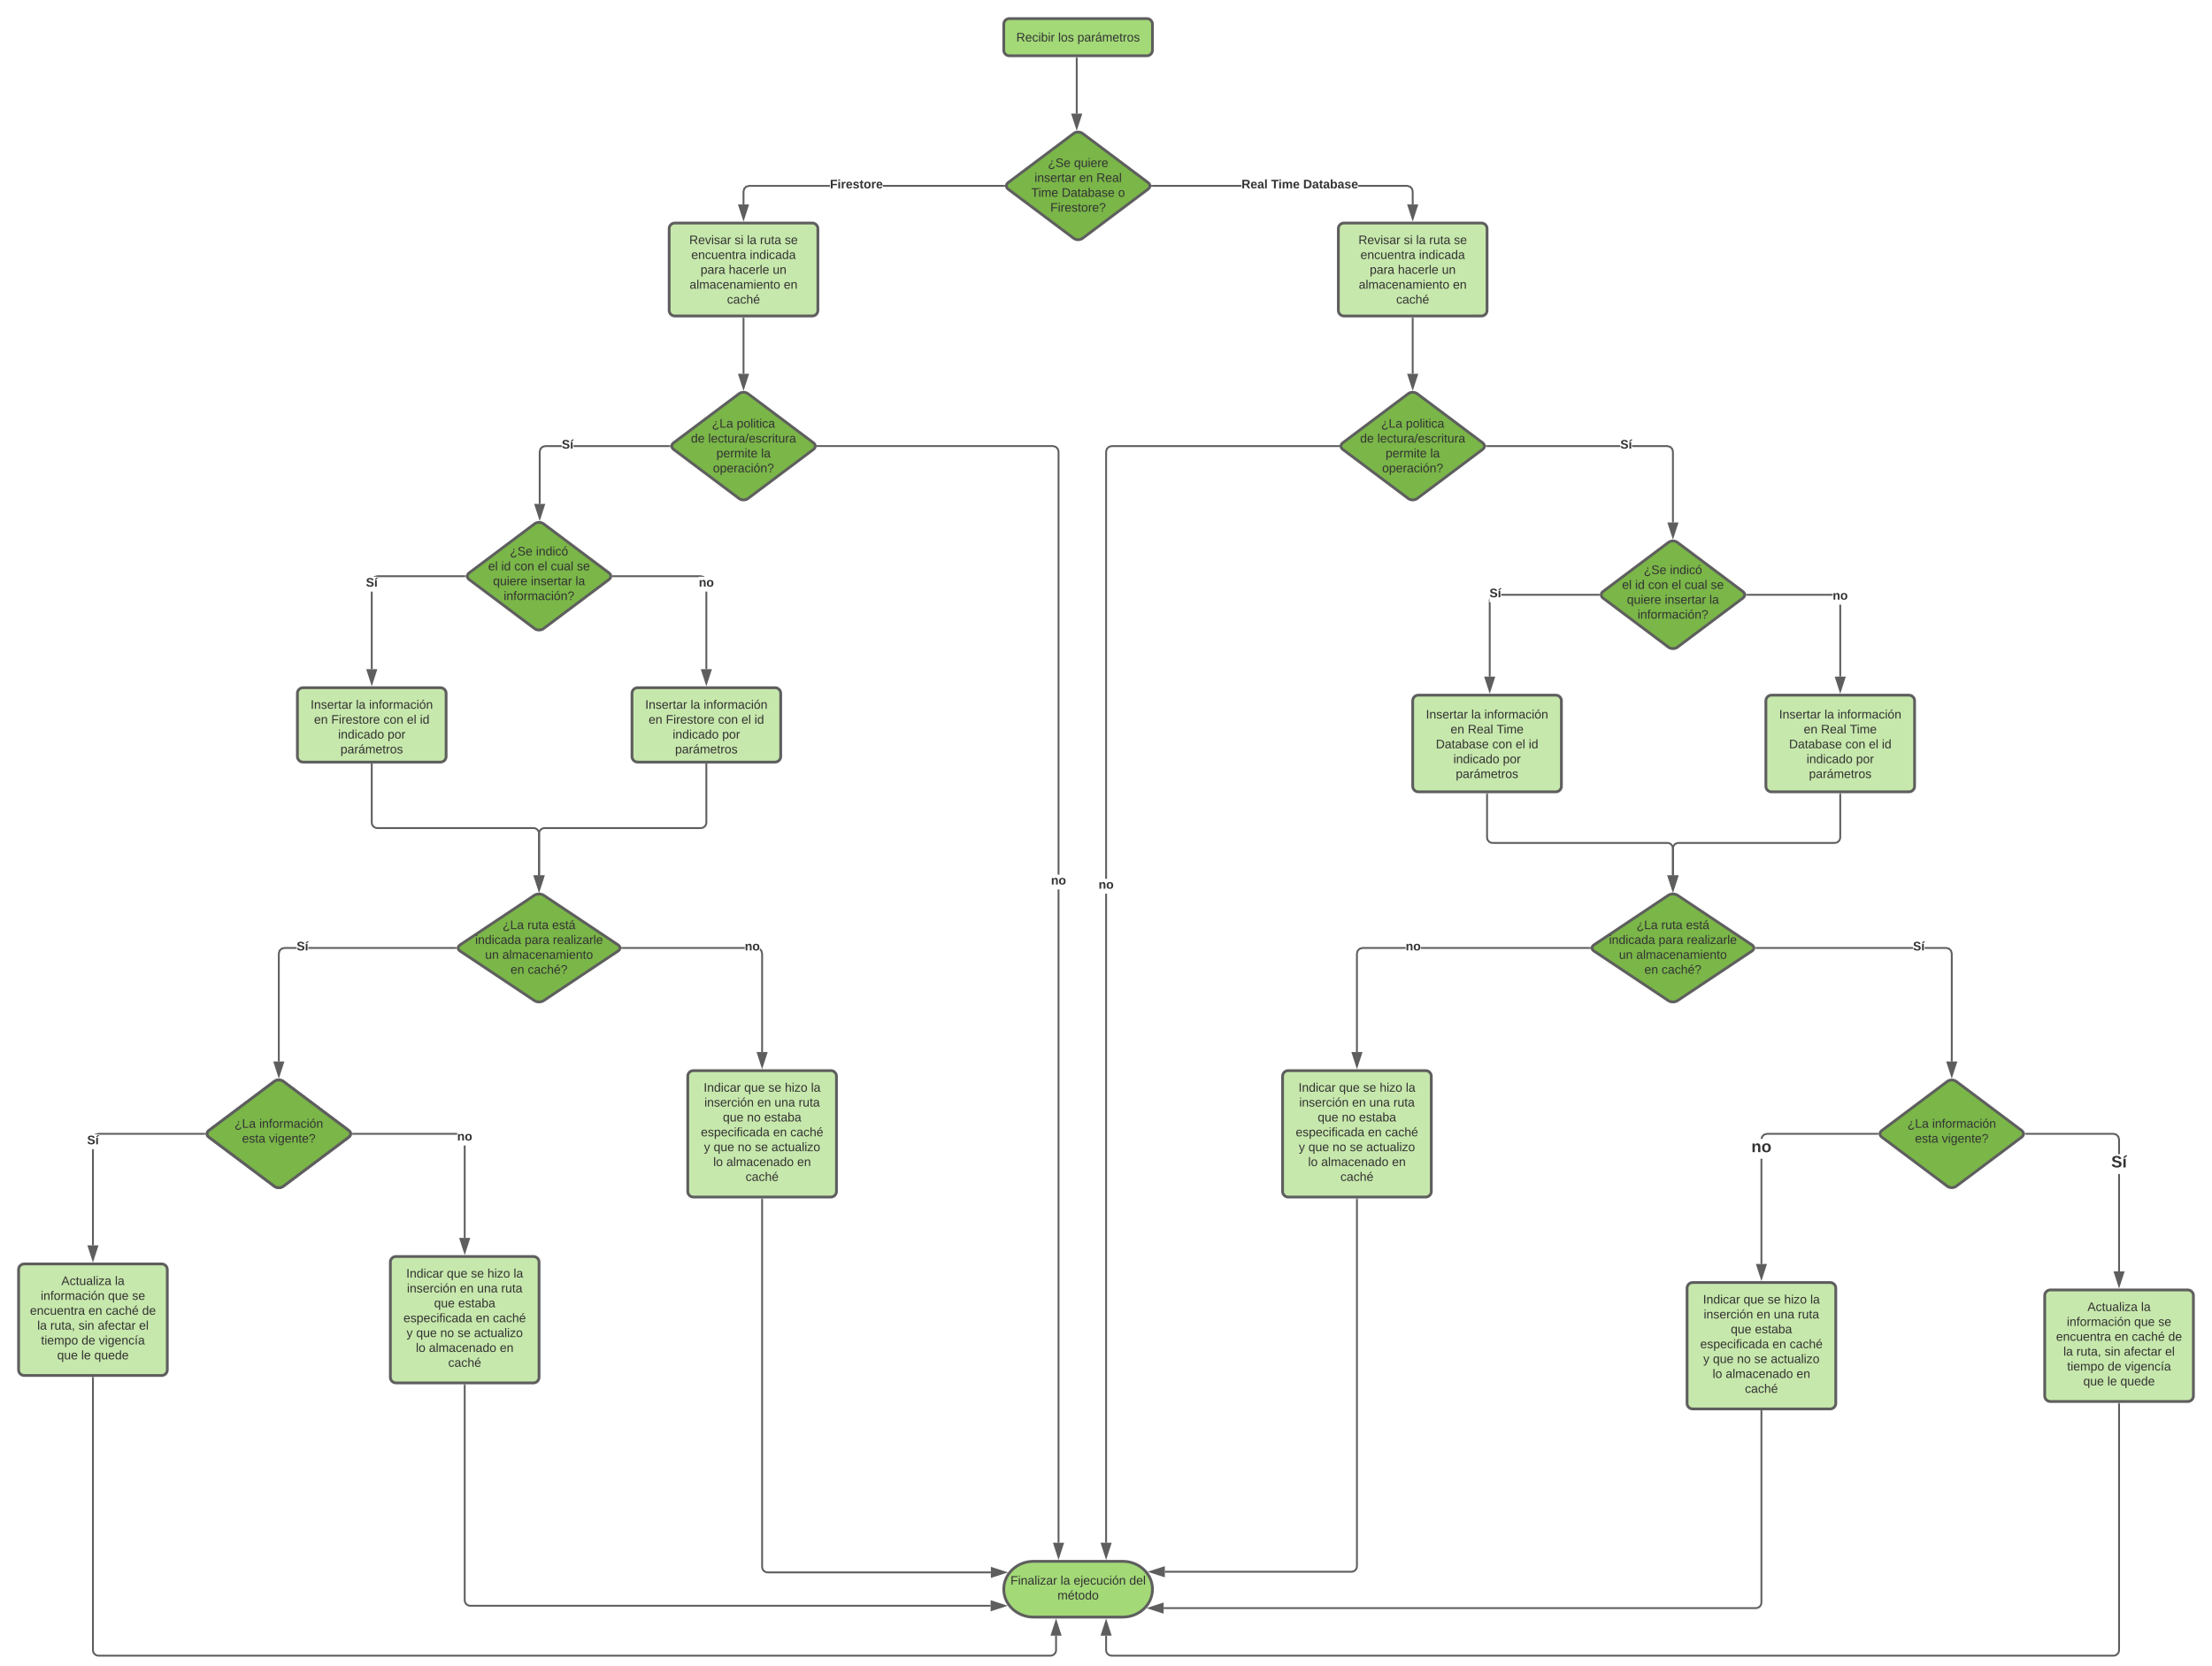 <svg xmlns="http://www.w3.org/2000/svg" xmlns:xlink="http://www.w3.org/1999/xlink" xmlns:lucid="lucid" width="2380" height="1792.5"><g transform="translate(960 -60)" lucid:page-tab-id="0_0"><path d="M-1806.4 0h3676.8v2582.4h-3676.8z" fill="#fff"/><path d="M120 86c0-3.3 2.7-6 6-6h148c3.3 0 6 2.7 6 6v28c0 3.3-2.7 6-6 6H126c-3.3 0-6-2.7-6-6z" stroke="#5e5e5e" stroke-width="3" fill="#a3d977"/><use xlink:href="#a" transform="matrix(1,0,0,1,132,92) translate(1.481 12.667)"/><use xlink:href="#b" transform="matrix(1,0,0,1,132,92) translate(46.519 12.667)"/><use xlink:href="#c" transform="matrix(1,0,0,1,132,92) translate(67.222 12.667)"/><path d="M195.2 203.6c2.65-2 6.95-2 9.6 0l70.4 52.8c2.65 2 2.65 5.2 0 7.2l-70.4 52.8c-2.65 2-6.95 2-9.6 0l-70.4-52.8c-2.65-2-2.65-5.2 0-7.2z" stroke="#5e5e5e" stroke-width="3" fill="#7ab648"/><use xlink:href="#d" transform="matrix(1,0,0,1,125,205) translate(42.468 34.729)"/><use xlink:href="#e" transform="matrix(1,0,0,1,125,205) translate(70.579 34.729)"/><use xlink:href="#f" transform="matrix(1,0,0,1,125,205) translate(28.061 50.729)"/><use xlink:href="#g" transform="matrix(1,0,0,1,125,205) translate(76.098 50.729)"/><use xlink:href="#h" transform="matrix(1,0,0,1,125,205) translate(94.616 50.729)"/><use xlink:href="#i" transform="matrix(1,0,0,1,125,205) translate(24.579 66.729)"/><use xlink:href="#j" transform="matrix(1,0,0,1,125,205) translate(57.32 66.729)"/><use xlink:href="#k" transform="matrix(1,0,0,1,125,205) translate(118.024 66.729)"/><use xlink:href="#l" transform="matrix(1,0,0,1,125,205) translate(45.079 82.729)"/><path d="M198.5 122.5v59.75" stroke="#5e5e5e" stroke-width="2" fill="none"/><path d="M199.5 122.53h-2v-1.03h2z" fill="#5e5e5e"/><path d="M198.5 197.52l-4.64-14.27h9.28z" stroke="#5e5e5e" stroke-width="2" fill="#5e5e5e"/><path d="M-240 306c0-3.3 2.7-6 6-6h148c3.3 0 6 2.7 6 6v88c0 3.3-2.7 6-6 6h-148c-3.3 0-6-2.7-6-6z" stroke="#5e5e5e" stroke-width="3" fill="#c7e8ac"/><use xlink:href="#m" transform="matrix(1,0,0,1,-228,312) translate(9.593 10.667)"/><use xlink:href="#n" transform="matrix(1,0,0,1,-228,312) translate(58.37 10.667)"/><use xlink:href="#o" transform="matrix(1,0,0,1,-228,312) translate(71.667 10.667)"/><use xlink:href="#p" transform="matrix(1,0,0,1,-228,312) translate(85.704 10.667)"/><use xlink:href="#q" transform="matrix(1,0,0,1,-228,312) translate(112.333 10.667)"/><use xlink:href="#r" transform="matrix(1,0,0,1,-228,312) translate(11.759 26.667)"/><use xlink:href="#s" transform="matrix(1,0,0,1,-228,312) translate(74.685 26.667)"/><use xlink:href="#t" transform="matrix(1,0,0,1,-228,312) translate(21.759 42.667)"/><use xlink:href="#u" transform="matrix(1,0,0,1,-228,312) translate(52.093 42.667)"/><use xlink:href="#v" transform="matrix(1,0,0,1,-228,312) translate(99.426 42.667)"/><use xlink:href="#w" transform="matrix(1,0,0,1,-228,312) translate(9.926 58.667)"/><use xlink:href="#x" transform="matrix(1,0,0,1,-228,312) translate(111.259 58.667)"/><use xlink:href="#y" transform="matrix(1,0,0,1,-228,312) translate(50.222 74.667)"/><path d="M-67.02 261h-86.85l-2.64.7-1.8 1.8-.7 2.63V280h-2v-14.13l.92-3.42 2.53-2.53 3.42-.92h87.1zm187.4 0H-10.08v-2h130.5z" fill="#5e5e5e"/><path d="M121.28 259.4l.28 1.6h-1.2v-2h1.1zM-160 295.26l-4.64-14.26h9.28z" fill="#5e5e5e"/><path d="M-160 298.5l-6-18.5h12zm-3.26-16.5l3.26 10.03 3.26-10.03z" fill="#5e5e5e"/><use xlink:href="#z" transform="matrix(1,0,0,1,-67.019,252) translate(0.005 10.667)"/><path d="M480 306c0-3.3 2.7-6 6-6h148c3.3 0 6 2.7 6 6v88c0 3.3-2.7 6-6 6H486c-3.3 0-6-2.7-6-6z" stroke="#5e5e5e" stroke-width="3" fill="#c7e8ac"/><use xlink:href="#m" transform="matrix(1,0,0,1,492,312) translate(9.593 10.667)"/><use xlink:href="#n" transform="matrix(1,0,0,1,492,312) translate(58.37 10.667)"/><use xlink:href="#o" transform="matrix(1,0,0,1,492,312) translate(71.667 10.667)"/><use xlink:href="#p" transform="matrix(1,0,0,1,492,312) translate(85.704 10.667)"/><use xlink:href="#q" transform="matrix(1,0,0,1,492,312) translate(112.333 10.667)"/><use xlink:href="#r" transform="matrix(1,0,0,1,492,312) translate(11.759 26.667)"/><use xlink:href="#s" transform="matrix(1,0,0,1,492,312) translate(74.685 26.667)"/><use xlink:href="#t" transform="matrix(1,0,0,1,492,312) translate(21.759 42.667)"/><use xlink:href="#u" transform="matrix(1,0,0,1,492,312) translate(52.093 42.667)"/><use xlink:href="#v" transform="matrix(1,0,0,1,492,312) translate(99.426 42.667)"/><use xlink:href="#w" transform="matrix(1,0,0,1,492,312) translate(9.926 58.667)"/><use xlink:href="#x" transform="matrix(1,0,0,1,492,312) translate(111.259 58.667)"/><use xlink:href="#y" transform="matrix(1,0,0,1,492,312) translate(50.222 74.667)"/><path d="M557.55 259.92l2.53 2.53.92 3.42V280h-2v-13.87l-.7-2.64-1.8-1.8-2.63-.7H501.3v-2h52.83zM279.6 261v-2h96.2v2z" fill="#5e5e5e"/><path d="M279.64 261h-1.1l.18-.4-.28-1.6h1.2zM560 295.26L555.36 281h9.28z" fill="#5e5e5e"/><path d="M560 298.5l-6-18.5h12zm-3.26-16.5l3.26 10.03 3.26-10.03z" fill="#5e5e5e"/><use xlink:href="#A" transform="matrix(1,0,0,1,375.815,252) translate(0.005 10.667)"/><use xlink:href="#B" transform="matrix(1,0,0,1,375.815,252) translate(31.82 10.667)"/><use xlink:href="#C" transform="matrix(1,0,0,1,375.815,252) translate(66.338 10.667)"/><path d="M-164.8 483.6c2.65-2 6.95-2 9.6 0l70.4 52.8c2.65 2 2.65 5.2 0 7.2l-70.4 52.8c-2.65 2-6.95 2-9.6 0l-70.4-52.8c-2.65-2-2.65-5.2 0-7.2z" stroke="#5e5e5e" stroke-width="3" fill="#7ab648"/><use xlink:href="#D" transform="matrix(1,0,0,1,-235,485) translate(41.005 35.169)"/><use xlink:href="#E" transform="matrix(1,0,0,1,-235,485) translate(67.635 35.169)"/><use xlink:href="#F" transform="matrix(1,0,0,1,-235,485) translate(18.431 51.169)"/><use xlink:href="#G" transform="matrix(1,0,0,1,-235,485) translate(36.949 51.169)"/><use xlink:href="#H" transform="matrix(1,0,0,1,-235,485) translate(45.82 67.169)"/><use xlink:href="#I" transform="matrix(1,0,0,1,-235,485) translate(93.857 67.169)"/><use xlink:href="#J" transform="matrix(1,0,0,1,-235,485) translate(42.079 83.169)"/><path d="M-160 402.5v59.67" stroke="#5e5e5e" stroke-width="2" fill="none"/><path d="M-159 402.53h-2v-1.03h2z" fill="#5e5e5e"/><path d="M-160 477.43l-4.64-14.26h9.28z" stroke="#5e5e5e" stroke-width="2" fill="#5e5e5e"/><path d="M-384.8 623.6c2.65-2 6.95-2 9.6 0l70.4 52.8c2.65 2 2.65 5.2 0 7.2l-70.4 52.8c-2.65 2-6.95 2-9.6 0l-70.4-52.8c-2.65-2-2.65-5.2 0-7.2z" stroke="#5e5e5e" stroke-width="3" fill="#7ab648"/><use xlink:href="#d" transform="matrix(1,0,0,1,-455,625) translate(43.579 32.667)"/><use xlink:href="#K" transform="matrix(1,0,0,1,-455,625) translate(71.69 32.667)"/><use xlink:href="#L" transform="matrix(1,0,0,1,-455,625) translate(20.264 48.667)"/><use xlink:href="#M" transform="matrix(1,0,0,1,-455,625) translate(34.301 48.667)"/><use xlink:href="#N" transform="matrix(1,0,0,1,-455,625) translate(48.338 48.667)"/><use xlink:href="#L" transform="matrix(1,0,0,1,-455,625) translate(73.524 48.667)"/><use xlink:href="#O" transform="matrix(1,0,0,1,-455,625) translate(87.561 48.667)"/><use xlink:href="#q" transform="matrix(1,0,0,1,-455,625) translate(115.672 48.667)"/><use xlink:href="#P" transform="matrix(1,0,0,1,-455,625) translate(25.486 64.667)"/><use xlink:href="#f" transform="matrix(1,0,0,1,-455,625) translate(66.153 64.667)"/><use xlink:href="#I" transform="matrix(1,0,0,1,-455,625) translate(114.19 64.667)"/><use xlink:href="#Q" transform="matrix(1,0,0,1,-455,625) translate(36.931 80.667)"/><path d="M-355.6 541h-17.57l-2.64.7-1.78 1.8-.72 2.63v56.06h-2v-56.33l.93-3.42 2.52-2.53 3.42-.92h17.84zm116 0H-343v-2h103.4z" fill="#5e5e5e"/><path d="M-238.72 539.4l.28 1.6h-1.2v-2h1.1zM-379.3 617.45l-4.63-14.26h9.27z" fill="#5e5e5e"/><path d="M-379.3 620.7l-6-18.5h12zm-3.26-16.5l3.26 10.02 3.26-10.03z" fill="#5e5e5e"/><use xlink:href="#R" transform="matrix(1,0,0,1,-355.595,532) translate(0.005 10.667)"/><path d="M-640 806c0-3.3 2.7-6 6-6h148c3.3 0 6 2.7 6 6v68c0 3.3-2.7 6-6 6h-148c-3.3 0-6-2.7-6-6z" stroke="#5e5e5e" stroke-width="3" fill="#c7e8ac"/><use xlink:href="#S" transform="matrix(1,0,0,1,-628,812) translate(2.204 10.667)"/><use xlink:href="#o" transform="matrix(1,0,0,1,-628,812) translate(51.019 10.667)"/><use xlink:href="#T" transform="matrix(1,0,0,1,-628,812) translate(65.056 10.667)"/><use xlink:href="#g" transform="matrix(1,0,0,1,-628,812) translate(5.889 26.667)"/><use xlink:href="#U" transform="matrix(1,0,0,1,-628,812) translate(24.407 26.667)"/><use xlink:href="#N" transform="matrix(1,0,0,1,-628,812) translate(80.556 26.667)"/><use xlink:href="#L" transform="matrix(1,0,0,1,-628,812) translate(105.741 26.667)"/><use xlink:href="#V" transform="matrix(1,0,0,1,-628,812) translate(119.778 26.667)"/><use xlink:href="#W" transform="matrix(1,0,0,1,-628,812) translate(31.759 42.667)"/><use xlink:href="#X" transform="matrix(1,0,0,1,-628,812) translate(85.019 42.667)"/><use xlink:href="#c" transform="matrix(1,0,0,1,-628,812) translate(34.352 58.667)"/><path d="M-559 780h-2v-83.44h2zm99.4-99h-94.1v-.44h-4.48l.63-.64 3.42-.92h94.52z" fill="#5e5e5e"/><path d="M-458.72 679.4l.28 1.6h-1.2v-2h1.1zM-560 795.26l-4.64-14.26h9.28z" fill="#5e5e5e"/><path d="M-560 798.5l-6-18.5h12zm-3.26-16.5l3.26 10.03 3.26-10.03z" fill="#5e5e5e"/><use xlink:href="#R" transform="matrix(1,0,0,1,-566.296,680.556) translate(0.005 10.667)"/><path d="M-199 780h-2v-83.44h2zm-2.82-99.44h-6.3v.44h-92.27v-2h94.53l3.42.92z" fill="#5e5e5e"/><path d="M-300.36 681h-1.1l.18-.4-.28-1.6h1.2zM-200 795.26l-4.64-14.26h9.28z" fill="#5e5e5e"/><path d="M-200 798.5l-6-18.5h12zm-3.26-16.5l3.26 10.03 3.26-10.03z" fill="#5e5e5e"/><use xlink:href="#Y" transform="matrix(1,0,0,1,-208.111,680.556) translate(0.005 10.667)"/><path d="M-280 806c0-3.3 2.7-6 6-6h148c3.3 0 6 2.7 6 6v68c0 3.3-2.7 6-6 6h-148c-3.3 0-6-2.7-6-6z" stroke="#5e5e5e" stroke-width="3" fill="#c7e8ac"/><use xlink:href="#S" transform="matrix(1,0,0,1,-268,812) translate(2.204 10.667)"/><use xlink:href="#o" transform="matrix(1,0,0,1,-268,812) translate(51.019 10.667)"/><use xlink:href="#T" transform="matrix(1,0,0,1,-268,812) translate(65.056 10.667)"/><use xlink:href="#g" transform="matrix(1,0,0,1,-268,812) translate(5.889 26.667)"/><use xlink:href="#U" transform="matrix(1,0,0,1,-268,812) translate(24.407 26.667)"/><use xlink:href="#N" transform="matrix(1,0,0,1,-268,812) translate(80.556 26.667)"/><use xlink:href="#L" transform="matrix(1,0,0,1,-268,812) translate(105.741 26.667)"/><use xlink:href="#V" transform="matrix(1,0,0,1,-268,812) translate(119.778 26.667)"/><use xlink:href="#W" transform="matrix(1,0,0,1,-268,812) translate(31.759 42.667)"/><use xlink:href="#X" transform="matrix(1,0,0,1,-268,812) translate(85.019 42.667)"/><use xlink:href="#c" transform="matrix(1,0,0,1,-268,812) translate(34.352 58.667)"/><path d="M-385 1023.33c2.76-1.84 7.24-1.84 10 0l80 53.34c2.76 1.84 2.76 4.82 0 6.66l-80 53.34c-2.76 1.84-7.24 1.84-10 0l-80-53.34c-2.76-1.84-2.76-4.82 0-6.66z" stroke="#5e5e5e" stroke-width="3" fill="#7ab648"/><use xlink:href="#D" transform="matrix(1,0,0,1,-465,1025) translate(45.783 34.729)"/><use xlink:href="#p" transform="matrix(1,0,0,1,-465,1025) translate(72.412 34.729)"/><use xlink:href="#Z" transform="matrix(1,0,0,1,-465,1025) translate(99.042 34.729)"/><use xlink:href="#aa" transform="matrix(1,0,0,1,-465,1025) translate(16.264 50.729)"/><use xlink:href="#t" transform="matrix(1,0,0,1,-465,1025) translate(69.524 50.729)"/><use xlink:href="#ab" transform="matrix(1,0,0,1,-465,1025) translate(99.857 50.729)"/><use xlink:href="#ac" transform="matrix(1,0,0,1,-465,1025) translate(26.931 66.729)"/><use xlink:href="#ad" transform="matrix(1,0,0,1,-465,1025) translate(45.449 66.729)"/><use xlink:href="#g" transform="matrix(1,0,0,1,-465,1025) translate(54.264 82.729)"/><use xlink:href="#ae" transform="matrix(1,0,0,1,-465,1025) translate(72.783 82.729)"/><path d="M-560 882.5V945c0 3.32 2.7 6 6 6h168c3.3 0 6 2.7 6 6v45" stroke="#5e5e5e" stroke-width="2" fill="none"/><path d="M-559 882.53h-2v-1.03h2z" fill="#5e5e5e"/><path d="M-380 1017.27l-4.64-14.27h9.28z" stroke="#5e5e5e" stroke-width="2" fill="#5e5e5e"/><path d="M-200 882.5V945c0 3.32-2.7 6-6 6h-168c-3.3 0-6 2.7-6 6v45" stroke="#5e5e5e" stroke-width="2" fill="none"/><path d="M-199 882.53h-2v-1.03h2z" fill="#5e5e5e"/><path d="M-380 1017.27l-4.64-14.27h9.28z" stroke="#5e5e5e" stroke-width="2" fill="#5e5e5e"/><path d="M-664.8 1223.6c2.65-2 6.95-2 9.6 0l70.4 52.8c2.65 2 2.65 5.2 0 7.2l-70.4 52.8c-2.65 2-6.95 2-9.6 0l-70.4-52.8c-2.65-2-2.65-5.2 0-7.2z" stroke="#5e5e5e" stroke-width="3" fill="#fff"/><use xlink:href="#D" transform="matrix(1,0,0,1,-735,1225) translate(27.32 48.479)"/><use xlink:href="#T" transform="matrix(1,0,0,1,-735,1225) translate(53.949 48.479)"/><use xlink:href="#af" transform="matrix(1,0,0,1,-735,1225) translate(35.394 64.479)"/><use xlink:href="#ag" transform="matrix(1,0,0,1,-735,1225) translate(64.283 64.479)"/><path d="M-640.84 1081h-13.03l-2.64.7-1.8 1.8-.7 2.63v116.04h-2v-116.3l.92-3.42 2.53-2.53 3.42-.92h13.3zm171.42 0h-158.83v-2h158.83z" fill="#5e5e5e"/><path d="M-468.3 1081h-1.14v-2h.9zM-660 1217.43l-4.64-14.26h9.28z" fill="#5e5e5e"/><path d="M-660 1220.67l-6-18.5h12zm-3.26-16.5l3.26 10.03 3.26-10.03z" fill="#5e5e5e"/><use xlink:href="#R" transform="matrix(1,0,0,1,-640.841,1072) translate(0.005 10.667)"/><path d="M-220 1218c0-3.3 2.7-6 6-6h148c3.3 0 6 2.7 6 6v124c0 3.3-2.7 6-6 6h-148c-3.3 0-6-2.7-6-6z" stroke="#5e5e5e" stroke-width="3" fill="#c7e8ac"/><use xlink:href="#ah" transform="matrix(1,0,0,1,-208,1224) translate(5.111 10.667)"/><use xlink:href="#ai" transform="matrix(1,0,0,1,-208,1224) translate(48.741 10.667)"/><use xlink:href="#aj" transform="matrix(1,0,0,1,-208,1224) translate(74.667 10.667)"/><use xlink:href="#ak" transform="matrix(1,0,0,1,-208,1224) translate(92.444 10.667)"/><use xlink:href="#I" transform="matrix(1,0,0,1,-208,1224) translate(120.556 10.667)"/><use xlink:href="#al" transform="matrix(1,0,0,1,-208,1224) translate(5.852 26.667)"/><use xlink:href="#g" transform="matrix(1,0,0,1,-208,1224) translate(62.778 26.667)"/><use xlink:href="#am" transform="matrix(1,0,0,1,-208,1224) translate(81.296 26.667)"/><use xlink:href="#an" transform="matrix(1,0,0,1,-208,1224) translate(107.222 26.667)"/><use xlink:href="#ai" transform="matrix(1,0,0,1,-208,1224) translate(25.778 42.667)"/><use xlink:href="#ao" transform="matrix(1,0,0,1,-208,1224) translate(51.704 42.667)"/><use xlink:href="#ap" transform="matrix(1,0,0,1,-208,1224) translate(70.222 42.667)"/><use xlink:href="#aq" transform="matrix(1,0,0,1,-208,1224) translate(2.111 58.667)"/><use xlink:href="#g" transform="matrix(1,0,0,1,-208,1224) translate(79.815 58.667)"/><use xlink:href="#ar" transform="matrix(1,0,0,1,-208,1224) translate(98.333 58.667)"/><use xlink:href="#as" transform="matrix(1,0,0,1,-208,1224) translate(5.444 74.667)"/><use xlink:href="#ai" transform="matrix(1,0,0,1,-208,1224) translate(15.815 74.667)"/><use xlink:href="#ao" transform="matrix(1,0,0,1,-208,1224) translate(41.741 74.667)"/><use xlink:href="#aj" transform="matrix(1,0,0,1,-208,1224) translate(60.259 74.667)"/><use xlink:href="#at" transform="matrix(1,0,0,1,-208,1224) translate(78.037 74.667)"/><use xlink:href="#au" transform="matrix(1,0,0,1,-208,1224) translate(15.463 90.667)"/><use xlink:href="#av" transform="matrix(1,0,0,1,-208,1224) translate(29.5 90.667)"/><use xlink:href="#x" transform="matrix(1,0,0,1,-208,1224) translate(105.722 90.667)"/><use xlink:href="#y" transform="matrix(1,0,0,1,-208,1224) translate(50.222 106.667)"/><path d="M-139.92 1082.45l.92 3.42V1192h-2v-105.87l-.7-2.64-.73-.72v-2.83zm-150.66-1.45v-2h131.93v2z" fill="#5e5e5e"/><path d="M-290.56 1081h-.9l-.24-2h1.14zM-140 1207.26l-4.64-14.26h9.28z" fill="#5e5e5e"/><path d="M-140 1210.5l-6-18.5h12zm-3.26-16.5l3.26 10.03 3.26-10.03z" fill="#5e5e5e"/><use xlink:href="#Y" transform="matrix(1,0,0,1,-158.652,1072) translate(0.005 10.667)"/><path d="M-940 1426c0-3.3 2.7-6 6-6h148c3.3 0 6 2.7 6 6v108c0 3.3-2.7 6-6 6h-148c-3.3 0-6-2.7-6-6z" stroke="#5e5e5e" stroke-width="3" fill="#c7e8ac"/><g><use xlink:href="#aw" transform="matrix(1,0,0,1,-928,1432) translate(33.981 10.667)"/><use xlink:href="#I" transform="matrix(1,0,0,1,-928,1432) translate(91.685 10.667)"/><use xlink:href="#ax" transform="matrix(1,0,0,1,-928,1432) translate(11.778 26.667)"/><use xlink:href="#ai" transform="matrix(1,0,0,1,-928,1432) translate(84.222 26.667)"/><use xlink:href="#q" transform="matrix(1,0,0,1,-928,1432) translate(110.148 26.667)"/><use xlink:href="#r" transform="matrix(1,0,0,1,-928,1432) translate(0.241 42.667)"/><use xlink:href="#g" transform="matrix(1,0,0,1,-928,1432) translate(63.167 42.667)"/><use xlink:href="#ay" transform="matrix(1,0,0,1,-928,1432) translate(81.685 42.667)"/><use xlink:href="#az" transform="matrix(1,0,0,1,-928,1432) translate(120.944 42.667)"/><use xlink:href="#o" transform="matrix(1,0,0,1,-928,1432) translate(8.093 58.667)"/><use xlink:href="#aA" transform="matrix(1,0,0,1,-928,1432) translate(22.13 58.667)"/><use xlink:href="#aB" transform="matrix(1,0,0,1,-928,1432) translate(52.463 58.667)"/><use xlink:href="#aC" transform="matrix(1,0,0,1,-928,1432) translate(73.167 58.667)"/><use xlink:href="#aD" transform="matrix(1,0,0,1,-928,1432) translate(117.574 58.667)"/><use xlink:href="#aE" transform="matrix(1,0,0,1,-928,1432) translate(12.13 74.667)"/><use xlink:href="#F" transform="matrix(1,0,0,1,-928,1432) translate(55.759 74.667)"/><use xlink:href="#aF" transform="matrix(1,0,0,1,-928,1432) translate(74.278 74.667)"/><use xlink:href="#ai" transform="matrix(1,0,0,1,-928,1432) translate(29.5 90.667)"/><use xlink:href="#aG" transform="matrix(1,0,0,1,-928,1432) translate(55.426 90.667)"/><use xlink:href="#aH" transform="matrix(1,0,0,1,-928,1432) translate(69.463 90.667)"/></g><path d="M-859 1400h-2v-103.44h2zm119.4-119h-114.1v-.44h-4.48l.63-.64 3.42-.92h114.52z" fill="#5e5e5e"/><path d="M-738.72 1279.4l.28 1.6h-1.2v-2h1.1zM-860 1415.26l-4.64-14.26h9.28z" fill="#5e5e5e"/><path d="M-860 1418.5l-6-18.5h12zm-3.26-16.5l3.26 10.03 3.26-10.03z" fill="#5e5e5e"/><g><use xlink:href="#R" transform="matrix(1,0,0,1,-866.296,1280.556) translate(0.005 10.667)"/></g><path d="M-540 1418c0-3.3 2.7-6 6-6h148c3.3 0 6 2.7 6 6v124c0 3.3-2.7 6-6 6h-148c-3.3 0-6-2.7-6-6z" stroke="#5e5e5e" stroke-width="3" fill="#c7e8ac"/><g><use xlink:href="#ah" transform="matrix(1,0,0,1,-528,1424) translate(5.111 10.667)"/><use xlink:href="#ai" transform="matrix(1,0,0,1,-528,1424) translate(48.741 10.667)"/><use xlink:href="#aj" transform="matrix(1,0,0,1,-528,1424) translate(74.667 10.667)"/><use xlink:href="#ak" transform="matrix(1,0,0,1,-528,1424) translate(92.444 10.667)"/><use xlink:href="#I" transform="matrix(1,0,0,1,-528,1424) translate(120.556 10.667)"/><use xlink:href="#al" transform="matrix(1,0,0,1,-528,1424) translate(5.852 26.667)"/><use xlink:href="#g" transform="matrix(1,0,0,1,-528,1424) translate(62.778 26.667)"/><use xlink:href="#am" transform="matrix(1,0,0,1,-528,1424) translate(81.296 26.667)"/><use xlink:href="#an" transform="matrix(1,0,0,1,-528,1424) translate(107.222 26.667)"/><use xlink:href="#ai" transform="matrix(1,0,0,1,-528,1424) translate(35.037 42.667)"/><use xlink:href="#ap" transform="matrix(1,0,0,1,-528,1424) translate(60.963 42.667)"/><use xlink:href="#aq" transform="matrix(1,0,0,1,-528,1424) translate(2.111 58.667)"/><use xlink:href="#g" transform="matrix(1,0,0,1,-528,1424) translate(79.815 58.667)"/><use xlink:href="#ar" transform="matrix(1,0,0,1,-528,1424) translate(98.333 58.667)"/><use xlink:href="#as" transform="matrix(1,0,0,1,-528,1424) translate(5.444 74.667)"/><use xlink:href="#ai" transform="matrix(1,0,0,1,-528,1424) translate(15.815 74.667)"/><use xlink:href="#ao" transform="matrix(1,0,0,1,-528,1424) translate(41.741 74.667)"/><use xlink:href="#aj" transform="matrix(1,0,0,1,-528,1424) translate(60.259 74.667)"/><use xlink:href="#at" transform="matrix(1,0,0,1,-528,1424) translate(78.037 74.667)"/><use xlink:href="#au" transform="matrix(1,0,0,1,-528,1424) translate(15.463 90.667)"/><use xlink:href="#av" transform="matrix(1,0,0,1,-528,1424) translate(29.5 90.667)"/><use xlink:href="#x" transform="matrix(1,0,0,1,-528,1424) translate(105.722 90.667)"/><use xlink:href="#y" transform="matrix(1,0,0,1,-528,1424) translate(50.222 106.667)"/></g><path d="M-459 1392h-2v-99.44h2zm-121.4-111v-2h112.3v2z" fill="#5e5e5e"/><path d="M-580.36 1281h-1.1l.18-.4-.28-1.6h1.2zM-460 1407.26l-4.64-14.26h9.28z" fill="#5e5e5e"/><path d="M-460 1410.5l-6-18.5h12zm-3.26-16.5l3.26 10.03 3.26-10.03z" fill="#5e5e5e"/><g><use xlink:href="#Y" transform="matrix(1,0,0,1,-468.111,1276.556) translate(0.005 10.667)"/></g><path d="M248 1740c17.67 0 32 13.43 32 30s-14.33 30-32 30h-96c-17.67 0-32-13.43-32-30s14.33-30 32-30z" stroke="#5e5e5e" stroke-width="3" fill="#a3d977"/><g><use xlink:href="#aI" transform="matrix(1,0,0,1,125,1745) translate(2.204 20.042)"/><use xlink:href="#o" transform="matrix(1,0,0,1,125,1745) translate(56.093 20.042)"/><use xlink:href="#aJ" transform="matrix(1,0,0,1,125,1745) translate(70.13 20.042)"/><use xlink:href="#aK" transform="matrix(1,0,0,1,125,1745) translate(130.056 20.042)"/><use xlink:href="#aL" transform="matrix(1,0,0,1,125,1745) translate(52.796 36.042)"/></g><path d="M179.93 1720h-2v-702.9h2zm-3.45-1180.08l2.53 2.53.93 3.42v455.22h-2V546.12l-.7-2.64-1.8-1.8-2.63-.7H-80.4v-2h253.47z" fill="#5e5e5e"/><path d="M-80.36 541h-1.1l.18-.4-.28-1.6h1.2zM178.93 1735.26L174.3 1721h9.27z" fill="#5e5e5e"/><path d="M178.93 1738.5l-6-18.5h12.02zm-3.26-16.5l3.26 10.03 3.26-10.03z" fill="#5e5e5e"/><g><use xlink:href="#Y" transform="matrix(1,0,0,1,170.822,1001.089) translate(0.005 10.667)"/></g><path d="M-140 1350.5v395.4c0 3.3 2.7 6 6 6h240.12" stroke="#5e5e5e" stroke-width="2" fill="none"/><path d="M-139 1350.53h-2v-1.03h2z" fill="#5e5e5e"/><path d="M121.4 1751.9l-14.28 4.63v-9.27z" stroke="#5e5e5e" stroke-width="2" fill="#5e5e5e"/><path d="M-460 1550.5v231.3c0 3.32 2.7 6 6 6h559.86" stroke="#5e5e5e" stroke-width="2" fill="none"/><path d="M-459 1550.53h-2v-1.03h2z" fill="#5e5e5e"/><path d="M121.13 1787.8l-14.27 4.64v-9.27z" stroke="#5e5e5e" stroke-width="2" fill="#5e5e5e"/><path d="M-860 1542.5v293c0 3.3 2.7 6 6 6H170.27c3.3 0 6-2.7 6-6V1820" stroke="#5e5e5e" stroke-width="2" fill="none"/><path d="M-859 1542.53h-2v-1.03h2z" fill="#5e5e5e"/><path d="M176.27 1804.74l4.63 14.26h-9.27z" stroke="#5e5e5e" stroke-width="2" fill="#5e5e5e"/><path d="M555.2 483.6c2.65-2 6.95-2 9.6 0l70.4 52.8c2.65 2 2.65 5.2 0 7.2l-70.4 52.8c-2.65 2-6.95 2-9.6 0l-70.4-52.8c-2.65-2-2.65-5.2 0-7.2z" stroke="#5e5e5e" stroke-width="3" fill="#7ab648"/><g><use xlink:href="#D" transform="matrix(1,0,0,1,485,485) translate(41.005 35.169)"/><use xlink:href="#E" transform="matrix(1,0,0,1,485,485) translate(67.635 35.169)"/><use xlink:href="#F" transform="matrix(1,0,0,1,485,485) translate(18.431 51.169)"/><use xlink:href="#G" transform="matrix(1,0,0,1,485,485) translate(36.949 51.169)"/><use xlink:href="#H" transform="matrix(1,0,0,1,485,485) translate(45.82 67.169)"/><use xlink:href="#I" transform="matrix(1,0,0,1,485,485) translate(93.857 67.169)"/><use xlink:href="#J" transform="matrix(1,0,0,1,485,485) translate(42.079 83.169)"/></g><path d="M835.2 643.6c2.65-2 6.95-2 9.6 0l70.4 52.8c2.65 2 2.65 5.2 0 7.2l-70.4 52.8c-2.65 2-6.95 2-9.6 0l-70.4-52.8c-2.65-2-2.65-5.2 0-7.2z" stroke="#5e5e5e" stroke-width="3" fill="#7ab648"/><g><use xlink:href="#d" transform="matrix(1,0,0,1,765,645) translate(43.579 32.667)"/><use xlink:href="#K" transform="matrix(1,0,0,1,765,645) translate(71.69 32.667)"/><use xlink:href="#L" transform="matrix(1,0,0,1,765,645) translate(20.264 48.667)"/><use xlink:href="#M" transform="matrix(1,0,0,1,765,645) translate(34.301 48.667)"/><use xlink:href="#N" transform="matrix(1,0,0,1,765,645) translate(48.338 48.667)"/><use xlink:href="#L" transform="matrix(1,0,0,1,765,645) translate(73.524 48.667)"/><use xlink:href="#O" transform="matrix(1,0,0,1,765,645) translate(87.561 48.667)"/><use xlink:href="#q" transform="matrix(1,0,0,1,765,645) translate(115.672 48.667)"/><use xlink:href="#P" transform="matrix(1,0,0,1,765,645) translate(25.486 64.667)"/><use xlink:href="#f" transform="matrix(1,0,0,1,765,645) translate(66.153 64.667)"/><use xlink:href="#I" transform="matrix(1,0,0,1,765,645) translate(114.19 64.667)"/><use xlink:href="#Q" transform="matrix(1,0,0,1,765,645) translate(36.931 80.667)"/></g><path d="M560 814c0-3.3 2.7-6 6-6h148c3.3 0 6 2.7 6 6v92c0 3.3-2.7 6-6 6H566c-3.3 0-6-2.7-6-6z" stroke="#5e5e5e" stroke-width="3" fill="#c7e8ac"/><g><use xlink:href="#S" transform="matrix(1,0,0,1,572,820) translate(2.204 13.167)"/><use xlink:href="#o" transform="matrix(1,0,0,1,572,820) translate(51.019 13.167)"/><use xlink:href="#T" transform="matrix(1,0,0,1,572,820) translate(65.056 13.167)"/><use xlink:href="#g" transform="matrix(1,0,0,1,572,820) translate(28.704 29.167)"/><use xlink:href="#aM" transform="matrix(1,0,0,1,572,820) translate(47.222 29.167)"/><use xlink:href="#aN" transform="matrix(1,0,0,1,572,820) translate(78.259 29.167)"/><use xlink:href="#j" transform="matrix(1,0,0,1,572,820) translate(12.87 45.167)"/><use xlink:href="#N" transform="matrix(1,0,0,1,572,820) translate(73.574 45.167)"/><use xlink:href="#L" transform="matrix(1,0,0,1,572,820) translate(98.759 45.167)"/><use xlink:href="#V" transform="matrix(1,0,0,1,572,820) translate(112.796 45.167)"/><use xlink:href="#W" transform="matrix(1,0,0,1,572,820) translate(31.759 61.167)"/><use xlink:href="#X" transform="matrix(1,0,0,1,572,820) translate(85.019 61.167)"/><use xlink:href="#c" transform="matrix(1,0,0,1,572,820) translate(34.352 77.167)"/></g><path d="M940 814c0-3.3 2.7-6 6-6h148c3.3 0 6 2.7 6 6v92c0 3.3-2.7 6-6 6H946c-3.3 0-6-2.7-6-6z" stroke="#5e5e5e" stroke-width="3" fill="#c7e8ac"/><g><use xlink:href="#S" transform="matrix(1,0,0,1,952,820) translate(2.204 13.167)"/><use xlink:href="#o" transform="matrix(1,0,0,1,952,820) translate(51.019 13.167)"/><use xlink:href="#T" transform="matrix(1,0,0,1,952,820) translate(65.056 13.167)"/><use xlink:href="#g" transform="matrix(1,0,0,1,952,820) translate(28.704 29.167)"/><use xlink:href="#aM" transform="matrix(1,0,0,1,952,820) translate(47.222 29.167)"/><use xlink:href="#aN" transform="matrix(1,0,0,1,952,820) translate(78.259 29.167)"/><use xlink:href="#j" transform="matrix(1,0,0,1,952,820) translate(12.87 45.167)"/><use xlink:href="#N" transform="matrix(1,0,0,1,952,820) translate(73.574 45.167)"/><use xlink:href="#L" transform="matrix(1,0,0,1,952,820) translate(98.759 45.167)"/><use xlink:href="#V" transform="matrix(1,0,0,1,952,820) translate(112.796 45.167)"/><use xlink:href="#W" transform="matrix(1,0,0,1,952,820) translate(31.759 61.167)"/><use xlink:href="#X" transform="matrix(1,0,0,1,952,820) translate(85.019 61.167)"/><use xlink:href="#c" transform="matrix(1,0,0,1,952,820) translate(34.352 77.167)"/></g><path d="M835 1023.33c2.76-1.84 7.24-1.84 10 0l80 53.34c2.76 1.84 2.76 4.82 0 6.66l-80 53.34c-2.76 1.84-7.24 1.84-10 0l-80-53.34c-2.76-1.84-2.76-4.82 0-6.66z" stroke="#5e5e5e" stroke-width="3" fill="#7ab648"/><g><use xlink:href="#D" transform="matrix(1,0,0,1,755,1025) translate(45.783 34.729)"/><use xlink:href="#p" transform="matrix(1,0,0,1,755,1025) translate(72.412 34.729)"/><use xlink:href="#Z" transform="matrix(1,0,0,1,755,1025) translate(99.042 34.729)"/><use xlink:href="#aa" transform="matrix(1,0,0,1,755,1025) translate(16.264 50.729)"/><use xlink:href="#t" transform="matrix(1,0,0,1,755,1025) translate(69.524 50.729)"/><use xlink:href="#ab" transform="matrix(1,0,0,1,755,1025) translate(99.857 50.729)"/><use xlink:href="#ac" transform="matrix(1,0,0,1,755,1025) translate(26.931 66.729)"/><use xlink:href="#ad" transform="matrix(1,0,0,1,755,1025) translate(45.449 66.729)"/><use xlink:href="#g" transform="matrix(1,0,0,1,755,1025) translate(54.264 82.729)"/><use xlink:href="#ae" transform="matrix(1,0,0,1,755,1025) translate(72.783 82.729)"/></g><path d="M420 1218c0-3.3 2.7-6 6-6h148c3.3 0 6 2.7 6 6v124c0 3.3-2.7 6-6 6H426c-3.3 0-6-2.7-6-6z" stroke="#5e5e5e" stroke-width="3" fill="#c7e8ac"/><g><use xlink:href="#ah" transform="matrix(1,0,0,1,432,1224) translate(5.111 10.667)"/><use xlink:href="#ai" transform="matrix(1,0,0,1,432,1224) translate(48.741 10.667)"/><use xlink:href="#aj" transform="matrix(1,0,0,1,432,1224) translate(74.667 10.667)"/><use xlink:href="#ak" transform="matrix(1,0,0,1,432,1224) translate(92.444 10.667)"/><use xlink:href="#I" transform="matrix(1,0,0,1,432,1224) translate(120.556 10.667)"/><use xlink:href="#al" transform="matrix(1,0,0,1,432,1224) translate(5.852 26.667)"/><use xlink:href="#g" transform="matrix(1,0,0,1,432,1224) translate(62.778 26.667)"/><use xlink:href="#am" transform="matrix(1,0,0,1,432,1224) translate(81.296 26.667)"/><use xlink:href="#an" transform="matrix(1,0,0,1,432,1224) translate(107.222 26.667)"/><use xlink:href="#ai" transform="matrix(1,0,0,1,432,1224) translate(25.778 42.667)"/><use xlink:href="#ao" transform="matrix(1,0,0,1,432,1224) translate(51.704 42.667)"/><use xlink:href="#ap" transform="matrix(1,0,0,1,432,1224) translate(70.222 42.667)"/><use xlink:href="#aq" transform="matrix(1,0,0,1,432,1224) translate(2.111 58.667)"/><use xlink:href="#g" transform="matrix(1,0,0,1,432,1224) translate(79.815 58.667)"/><use xlink:href="#ar" transform="matrix(1,0,0,1,432,1224) translate(98.333 58.667)"/><use xlink:href="#as" transform="matrix(1,0,0,1,432,1224) translate(5.444 74.667)"/><use xlink:href="#ai" transform="matrix(1,0,0,1,432,1224) translate(15.815 74.667)"/><use xlink:href="#ao" transform="matrix(1,0,0,1,432,1224) translate(41.741 74.667)"/><use xlink:href="#aj" transform="matrix(1,0,0,1,432,1224) translate(60.259 74.667)"/><use xlink:href="#at" transform="matrix(1,0,0,1,432,1224) translate(78.037 74.667)"/><use xlink:href="#au" transform="matrix(1,0,0,1,432,1224) translate(15.463 90.667)"/><use xlink:href="#av" transform="matrix(1,0,0,1,432,1224) translate(29.5 90.667)"/><use xlink:href="#x" transform="matrix(1,0,0,1,432,1224) translate(105.722 90.667)"/><use xlink:href="#y" transform="matrix(1,0,0,1,432,1224) translate(50.222 106.667)"/></g><path d="M-664.8 1223.6c2.65-2 6.95-2 9.6 0l70.4 52.8c2.65 2 2.65 5.2 0 7.2l-70.4 52.8c-2.65 2-6.95 2-9.6 0l-70.4-52.8c-2.65-2-2.65-5.2 0-7.2z" stroke="#5e5e5e" stroke-width="3" fill="#7ab648"/><g><use xlink:href="#aO" transform="matrix(1,0,0,1,-735,1225) translate(27.32 48.479)"/><use xlink:href="#aP" transform="matrix(1,0,0,1,-735,1225) translate(53.949 48.479)"/><use xlink:href="#aQ" transform="matrix(1,0,0,1,-735,1225) translate(35.394 64.479)"/><use xlink:href="#aR" transform="matrix(1,0,0,1,-735,1225) translate(64.283 64.479)"/></g><path d="M1135.2 1223.6c2.65-2 6.95-2 9.6 0l70.4 52.8c2.65 2 2.65 5.2 0 7.2l-70.4 52.8c-2.65 2-6.95 2-9.6 0l-70.4-52.8c-2.65-2-2.65-5.2 0-7.2z" stroke="#5e5e5e" stroke-width="3" fill="#7ab648"/><g><use xlink:href="#aO" transform="matrix(1,0,0,1,1065,1225) translate(27.32 48.479)"/><use xlink:href="#aP" transform="matrix(1,0,0,1,1065,1225) translate(53.949 48.479)"/><use xlink:href="#aQ" transform="matrix(1,0,0,1,1065,1225) translate(35.394 64.479)"/><use xlink:href="#aR" transform="matrix(1,0,0,1,1065,1225) translate(64.283 64.479)"/></g><path d="M855.2 1446c0-3.3 2.7-6 6-6h148c3.3 0 6 2.7 6 6v124c0 3.3-2.7 6-6 6h-148c-3.3 0-6-2.7-6-6z" stroke="#5e5e5e" stroke-width="3" fill="#c7e8ac"/><g><use xlink:href="#aS" transform="matrix(1,0,0,1,867.2,1452) translate(5.111 10.667)"/><use xlink:href="#aT" transform="matrix(1,0,0,1,867.2,1452) translate(48.741 10.667)"/><use xlink:href="#aU" transform="matrix(1,0,0,1,867.2,1452) translate(74.667 10.667)"/><use xlink:href="#aV" transform="matrix(1,0,0,1,867.2,1452) translate(92.444 10.667)"/><use xlink:href="#aW" transform="matrix(1,0,0,1,867.2,1452) translate(120.556 10.667)"/><use xlink:href="#aX" transform="matrix(1,0,0,1,867.2,1452) translate(5.852 26.667)"/><use xlink:href="#aY" transform="matrix(1,0,0,1,867.2,1452) translate(62.778 26.667)"/><use xlink:href="#aZ" transform="matrix(1,0,0,1,867.2,1452) translate(81.296 26.667)"/><use xlink:href="#ba" transform="matrix(1,0,0,1,867.2,1452) translate(107.222 26.667)"/><use xlink:href="#aT" transform="matrix(1,0,0,1,867.2,1452) translate(35.037 42.667)"/><use xlink:href="#bb" transform="matrix(1,0,0,1,867.2,1452) translate(60.963 42.667)"/><use xlink:href="#bc" transform="matrix(1,0,0,1,867.2,1452) translate(2.111 58.667)"/><use xlink:href="#aY" transform="matrix(1,0,0,1,867.2,1452) translate(79.815 58.667)"/><use xlink:href="#bd" transform="matrix(1,0,0,1,867.2,1452) translate(98.333 58.667)"/><use xlink:href="#be" transform="matrix(1,0,0,1,867.2,1452) translate(5.444 74.667)"/><use xlink:href="#aT" transform="matrix(1,0,0,1,867.2,1452) translate(15.815 74.667)"/><use xlink:href="#bf" transform="matrix(1,0,0,1,867.2,1452) translate(41.741 74.667)"/><use xlink:href="#aU" transform="matrix(1,0,0,1,867.2,1452) translate(60.259 74.667)"/><use xlink:href="#bg" transform="matrix(1,0,0,1,867.2,1452) translate(78.037 74.667)"/><use xlink:href="#bh" transform="matrix(1,0,0,1,867.2,1452) translate(15.463 90.667)"/><use xlink:href="#bi" transform="matrix(1,0,0,1,867.2,1452) translate(29.5 90.667)"/><use xlink:href="#bj" transform="matrix(1,0,0,1,867.2,1452) translate(105.722 90.667)"/><use xlink:href="#bk" transform="matrix(1,0,0,1,867.2,1452) translate(50.222 106.667)"/></g><path d="M1240 1454c0-3.3 2.7-6 6-6h148c3.3 0 6 2.7 6 6v108c0 3.3-2.7 6-6 6h-148c-3.3 0-6-2.7-6-6z" stroke="#5e5e5e" stroke-width="3" fill="#c7e8ac"/><g><use xlink:href="#bl" transform="matrix(1,0,0,1,1252,1460) translate(33.981 10.667)"/><use xlink:href="#aW" transform="matrix(1,0,0,1,1252,1460) translate(91.685 10.667)"/><use xlink:href="#bm" transform="matrix(1,0,0,1,1252,1460) translate(11.778 26.667)"/><use xlink:href="#aT" transform="matrix(1,0,0,1,1252,1460) translate(84.222 26.667)"/><use xlink:href="#bn" transform="matrix(1,0,0,1,1252,1460) translate(110.148 26.667)"/><use xlink:href="#bo" transform="matrix(1,0,0,1,1252,1460) translate(0.241 42.667)"/><use xlink:href="#aY" transform="matrix(1,0,0,1,1252,1460) translate(63.167 42.667)"/><use xlink:href="#bp" transform="matrix(1,0,0,1,1252,1460) translate(81.685 42.667)"/><use xlink:href="#bq" transform="matrix(1,0,0,1,1252,1460) translate(120.944 42.667)"/><use xlink:href="#br" transform="matrix(1,0,0,1,1252,1460) translate(8.093 58.667)"/><use xlink:href="#bs" transform="matrix(1,0,0,1,1252,1460) translate(22.13 58.667)"/><use xlink:href="#bt" transform="matrix(1,0,0,1,1252,1460) translate(52.463 58.667)"/><use xlink:href="#bu" transform="matrix(1,0,0,1,1252,1460) translate(73.167 58.667)"/><use xlink:href="#bv" transform="matrix(1,0,0,1,1252,1460) translate(117.574 58.667)"/><use xlink:href="#bw" transform="matrix(1,0,0,1,1252,1460) translate(12.13 74.667)"/><use xlink:href="#bx" transform="matrix(1,0,0,1,1252,1460) translate(55.759 74.667)"/><use xlink:href="#by" transform="matrix(1,0,0,1,1252,1460) translate(74.278 74.667)"/><use xlink:href="#aT" transform="matrix(1,0,0,1,1252,1460) translate(29.5 90.667)"/><use xlink:href="#bz" transform="matrix(1,0,0,1,1252,1460) translate(55.426 90.667)"/><use xlink:href="#bA" transform="matrix(1,0,0,1,1252,1460) translate(69.463 90.667)"/></g><path d="M560 402.5v59.67" stroke="#5e5e5e" stroke-width="2" fill="none"/><path d="M561 402.53h-2v-1.03h2z" fill="#5e5e5e"/><path d="M560 477.43l-4.64-14.26h9.28z" stroke="#5e5e5e" stroke-width="2" fill="#5e5e5e"/><path d="M837.55 539.92l2.53 2.53.92 3.42v76.3h-2v-76.04l-.7-2.64-1.8-1.8-2.63-.7h-37.93v-2h38.2zM639.6 541v-2h143.74v2z" fill="#5e5e5e"/><path d="M639.64 541h-1.1l.18-.4-.28-1.6h1.2zM840 637.43l-4.64-14.26h9.28z" fill="#5e5e5e"/><path d="M840 640.67l-6-18.5h12zm-3.26-16.5L840 634.2l3.26-10.03z" fill="#5e5e5e"/><g><use xlink:href="#R" transform="matrix(1,0,0,1,783.345,532) translate(0.005 10.667)"/></g><path d="M231.12 1720h-2v-698.4h2zM480.4 541H236.24l-2.64.7-1.77 1.8-.7 2.63v459.48h-2V545.88l.9-3.42 2.54-2.53 3.4-.92H480.4z" fill="#5e5e5e"/><path d="M481.28 539.4l.28 1.6h-1.2v-2h1.1zM230.12 1735.26l-4.64-14.26h9.27z" fill="#5e5e5e"/><path d="M230.12 1738.5l-6-18.5h12zm-3.26-16.5l3.26 10.03 3.26-10.03z" fill="#5e5e5e"/><g><use xlink:href="#Y" transform="matrix(1,0,0,1,222.006,1005.614) translate(0.005 10.667)"/></g><path d="M642.58 708h1.28v80h-2v-82.13l.72-2.65zm117.8-7H655.2v-2h105.2z" fill="#5e5e5e"/><path d="M761.28 699.4l.28 1.6h-1.2v-2h1.1zM642.86 803.26L638.23 789h9.27z" fill="#5e5e5e"/><path d="M642.86 806.5l-6-18.5h12.02zM639.6 790l3.26 10.03 3.26-10.03z" fill="#5e5e5e"/><g><use xlink:href="#R" transform="matrix(1,0,0,1,642.581,692) translate(0.005 10.667)"/></g><path d="M1021 788h-2v-77.44h2zm-101.4-87v-2h92.3v2z" fill="#5e5e5e"/><path d="M919.64 701h-1.1l.18-.4-.28-1.6h1.2zM1020 803.26l-4.64-14.26h9.28z" fill="#5e5e5e"/><path d="M1020 806.5l-6-18.5h12zm-3.26-16.5l3.26 10.03 3.26-10.03z" fill="#5e5e5e"/><g><use xlink:href="#Y" transform="matrix(1,0,0,1,1011.889,694.556) translate(0.005 10.667)"/></g><path d="M640 914.5V961c0 3.32 2.7 6 6 6h188c3.3 0 6 2.7 6 6v29" stroke="#5e5e5e" stroke-width="2" fill="none"/><path d="M641 914.53h-2v-1.03h2z" fill="#5e5e5e"/><path d="M840 1017.27l-4.64-14.27h9.28z" stroke="#5e5e5e" stroke-width="2" fill="#5e5e5e"/><path d="M1020 914.5V961c0 3.32-2.7 6-6 6H846c-3.3 0-6 2.7-6 6v29" stroke="#5e5e5e" stroke-width="2" fill="none"/><path d="M1021 914.53h-2v-1.03h2z" fill="#5e5e5e"/><path d="M840 1017.27l-4.64-14.27h9.28z" stroke="#5e5e5e" stroke-width="2" fill="#5e5e5e"/><path d="M1137.55 1079.92l2.53 2.53.92 3.42v116.3h-2v-116.04l-.7-2.64-1.8-1.8-2.63-.7h-23.03v-2h23.3zM929.42 1081v-2h168.83v2z" fill="#5e5e5e"/><path d="M929.44 1081h-.9l-.24-2h1.14zM1140 1217.43l-4.64-14.26h9.28z" fill="#5e5e5e"/><path d="M1140 1220.67l-6-18.5h12zm-3.26-16.5l3.26 10.03 3.26-10.03z" fill="#5e5e5e"/><g><use xlink:href="#R" transform="matrix(1,0,0,1,1098.248,1072) translate(0.005 10.667)"/></g><path d="M552.43 1081h-46.3l-2.64.7-1.8 1.8-.7 2.63V1192h-2v-106.13l.92-3.42 2.53-2.53 3.42-.92h46.56zm198.15 0H568.65v-2h181.93z" fill="#5e5e5e"/><path d="M751.7 1081h-1.14v-2h.9zM500 1207.26l-4.64-14.26h9.28z" fill="#5e5e5e"/><path d="M500 1210.5l-6-18.5h12zm-3.26-16.5l3.26 10.03 3.26-10.03z" fill="#5e5e5e"/><g><use xlink:href="#Y" transform="matrix(1,0,0,1,552.43,1072) translate(0.005 10.667)"/></g><path d="M500 1350.5v394.7c0 3.33-2.7 6-6 6H293.3" stroke="#5e5e5e" stroke-width="2" fill="none"/><path d="M501 1350.53h-2v-1.03h2z" fill="#5e5e5e"/><path d="M278.04 1751.2l14.27-4.62v9.27z" stroke="#5e5e5e" stroke-width="2" fill="#5e5e5e"/><path d="M1321 1428h-2v-104.78h2zm-3.45-148.08l2.53 2.53.92 3.42v16.02h-2v-15.77l-.7-2.64-1.8-1.8-2.63-.7h-94.26v-2h94.53z" fill="#5e5e5e"/><path d="M1219.64 1281h-1.1l.18-.4-.28-1.6h1.2zM1320 1443.26l-4.64-14.26h9.28z" fill="#5e5e5e"/><path d="M1320 1446.5l-6-18.5h12zm-3.26-16.5l3.26 10.03 3.26-10.03z" fill="#5e5e5e"/><g><use xlink:href="#bB" transform="matrix(1,0,0,1,1311.605,1301.889) translate(0.005 14.222)"/></g><path d="M936.2 1420h-2v-113.18h2zm124.2-139H941.32l-2.64.7-1.8 1.8-.53 2h-2.07l.82-3.05 2.53-2.53 3.42-.92h119.32z" fill="#5e5e5e"/><path d="M1061.28 1279.4l.28 1.6h-1.2v-2h1.1zM935.2 1435.26l-4.64-14.26h9.28z" fill="#5e5e5e"/><path d="M935.2 1438.5l-6-18.5h12zm-3.26-16.5l3.26 10.03 3.26-10.03z" fill="#5e5e5e"/><g><use xlink:href="#bC" transform="matrix(1,0,0,1,924.385,1285.489) translate(0.005 14.222)"/></g><path d="M935.2 1578.5v205.82c0 3.32-2.7 6-6 6H292" stroke="#5e5e5e" stroke-width="2" fill="none"/><path d="M936.2 1578.53h-2v-1.03h2z" fill="#5e5e5e"/><path d="M276.73 1790.32l14.26-4.63v9.26z" stroke="#5e5e5e" stroke-width="2" fill="#5e5e5e"/><path d="M1320 1570.5v265c0 3.3-2.7 6-6 6H236.12c-3.32 0-6-2.7-6-6V1820" stroke="#5e5e5e" stroke-width="2" fill="none"/><path d="M1321 1570.53h-2v-1.03h2z" fill="#5e5e5e"/><path d="M230.12 1804.74l4.63 14.26h-9.27z" stroke="#5e5e5e" stroke-width="2" fill="#5e5e5e"/><defs><path fill="#333" d="M233-177c-1 41-23 64-60 70L243 0h-38l-65-103H63V0H30v-248c88 3 205-21 203 71zM63-129c60-2 137 13 137-47 0-61-80-42-137-45v92" id="bD"/><path fill="#333" d="M100-194c63 0 86 42 84 106H49c0 40 14 67 53 68 26 1 43-12 49-29l28 8c-11 28-37 45-77 45C44 4 14-33 15-96c1-61 26-98 85-98zm52 81c6-60-76-77-97-28-3 7-6 17-6 28h103" id="bE"/><path fill="#333" d="M96-169c-40 0-48 33-48 73s9 75 48 75c24 0 41-14 43-38l32 2c-6 37-31 61-74 61-59 0-76-41-82-99-10-93 101-131 147-64 4 7 5 14 7 22l-32 3c-4-21-16-35-41-35" id="bF"/><path fill="#333" d="M24-231v-30h32v30H24zM24 0v-190h32V0H24" id="bG"/><path fill="#333" d="M115-194c53 0 69 39 70 98 0 66-23 100-70 100C84 3 66-7 56-30L54 0H23l1-261h32v101c10-23 28-34 59-34zm-8 174c40 0 45-34 45-75 0-40-5-75-45-74-42 0-51 32-51 76 0 43 10 73 51 73" id="bH"/><path fill="#333" d="M114-163C36-179 61-72 57 0H25l-1-190h30c1 12-1 29 2 39 6-27 23-49 58-41v29" id="bI"/><g id="a"><use transform="matrix(0.037,0,0,0.037,0,0)" xlink:href="#bD"/><use transform="matrix(0.037,0,0,0.037,9.593,0)" xlink:href="#bE"/><use transform="matrix(0.037,0,0,0.037,17,0)" xlink:href="#bF"/><use transform="matrix(0.037,0,0,0.037,23.667,0)" xlink:href="#bG"/><use transform="matrix(0.037,0,0,0.037,26.593,0)" xlink:href="#bH"/><use transform="matrix(0.037,0,0,0.037,34,0)" xlink:href="#bG"/><use transform="matrix(0.037,0,0,0.037,36.926,0)" xlink:href="#bI"/></g><path fill="#333" d="M24 0v-261h32V0H24" id="bJ"/><path fill="#333" d="M100-194c62-1 85 37 85 99 1 63-27 99-86 99S16-35 15-95c0-66 28-99 85-99zM99-20c44 1 53-31 53-75 0-43-8-75-51-75s-53 32-53 75 10 74 51 75" id="bK"/><path fill="#333" d="M135-143c-3-34-86-38-87 0 15 53 115 12 119 90S17 21 10-45l28-5c4 36 97 45 98 0-10-56-113-15-118-90-4-57 82-63 122-42 12 7 21 19 24 35" id="bL"/><g id="b"><use transform="matrix(0.037,0,0,0.037,0,0)" xlink:href="#bJ"/><use transform="matrix(0.037,0,0,0.037,2.926,0)" xlink:href="#bK"/><use transform="matrix(0.037,0,0,0.037,10.333,0)" xlink:href="#bL"/></g><path fill="#333" d="M115-194c55 1 70 41 70 98S169 2 115 4C84 4 66-9 55-30l1 105H24l-1-265h31l2 30c10-21 28-34 59-34zm-8 174c40 0 45-34 45-75s-6-73-45-74c-42 0-51 32-51 76 0 43 10 73 51 73" id="bM"/><path fill="#333" d="M141-36C126-15 110 5 73 4 37 3 15-17 15-53c-1-64 63-63 125-63 3-35-9-54-41-54-24 1-41 7-42 31l-33-3c5-37 33-52 76-52 45 0 72 20 72 64v82c-1 20 7 32 28 27v20c-31 9-61-2-59-35zM48-53c0 20 12 33 32 33 41-3 63-29 60-74-43 2-92-5-92 41" id="bN"/><path fill="#333" d="M141-36C126-15 110 5 73 4 37 3 15-17 15-53c-1-64 63-63 125-63 3-35-9-54-41-54-24 1-41 7-42 31l-33-3c5-37 33-52 76-52 45 0 72 20 72 64v82c-1 20 7 32 28 27v20c-31 9-61-2-59-35zM48-53c0 20 12 33 32 33 41-3 63-29 60-74-43 2-92-5-92 41zm25-158c8-23 27-35 38-54h36v5l-58 49H73" id="bO"/><path fill="#333" d="M210-169c-67 3-38 105-44 169h-31v-121c0-29-5-50-35-48C34-165 62-65 56 0H25l-1-190h30c1 10-1 24 2 32 10-44 99-50 107 0 11-21 27-35 58-36 85-2 47 119 55 194h-31v-121c0-29-5-49-35-48" id="bP"/><path fill="#333" d="M59-47c-2 24 18 29 38 22v24C64 9 27 4 27-40v-127H5v-23h24l9-43h21v43h35v23H59v120" id="bQ"/><g id="c"><use transform="matrix(0.037,0,0,0.037,0,0)" xlink:href="#bM"/><use transform="matrix(0.037,0,0,0.037,7.407,0)" xlink:href="#bN"/><use transform="matrix(0.037,0,0,0.037,14.815,0)" xlink:href="#bI"/><use transform="matrix(0.037,0,0,0.037,19.222,0)" xlink:href="#bO"/><use transform="matrix(0.037,0,0,0.037,26.63,0)" xlink:href="#bP"/><use transform="matrix(0.037,0,0,0.037,37.704,0)" xlink:href="#bE"/><use transform="matrix(0.037,0,0,0.037,45.111,0)" xlink:href="#bQ"/><use transform="matrix(0.037,0,0,0.037,48.815,0)" xlink:href="#bI"/><use transform="matrix(0.037,0,0,0.037,53.222,0)" xlink:href="#bK"/><use transform="matrix(0.037,0,0,0.037,60.63,0)" xlink:href="#bL"/></g><path fill="#333" d="M107 61C57 61 25 39 23-9c-2-65 71-58 78-115h30c1 64-76 54-76 114 0 30 21 42 52 43 32 0 53-17 56-46l32 2c-6 46-36 72-88 72zm26-251v35H99v-35h34" id="bR"/><path fill="#333" d="M185-189c-5-48-123-54-124 2 14 75 158 14 163 119 3 78-121 87-175 55-17-10-28-26-33-46l33-7c5 56 141 63 141-1 0-78-155-14-162-118-5-82 145-84 179-34 5 7 8 16 11 25" id="bS"/><g id="d"><use transform="matrix(0.037,0,0,0.037,0,0)" xlink:href="#bR"/><use transform="matrix(0.037,0,0,0.037,8.111,0)" xlink:href="#bS"/><use transform="matrix(0.037,0,0,0.037,17,0)" xlink:href="#bE"/></g><path fill="#333" d="M145-31C134-9 116 4 85 4 32 4 16-35 15-94c0-59 17-99 70-100 32-1 48 14 60 33 0-11-1-24 2-32h30l-1 268h-32zM93-21c41 0 51-33 51-76s-8-73-50-73c-40 0-46 35-46 75s5 74 45 74" id="bT"/><path fill="#333" d="M84 4C-5 8 30-112 23-190h32v120c0 31 7 50 39 49 72-2 45-101 50-169h31l1 190h-30c-1-10 1-25-2-33-11 22-28 36-60 37" id="bU"/><g id="e"><use transform="matrix(0.037,0,0,0.037,0,0)" xlink:href="#bT"/><use transform="matrix(0.037,0,0,0.037,7.407,0)" xlink:href="#bU"/><use transform="matrix(0.037,0,0,0.037,14.815,0)" xlink:href="#bG"/><use transform="matrix(0.037,0,0,0.037,17.741,0)" xlink:href="#bE"/><use transform="matrix(0.037,0,0,0.037,25.148,0)" xlink:href="#bI"/><use transform="matrix(0.037,0,0,0.037,29.556,0)" xlink:href="#bE"/></g><path fill="#333" d="M117-194c89-4 53 116 60 194h-32v-121c0-31-8-49-39-48C34-167 62-67 57 0H25l-1-190h30c1 10-1 24 2 32 11-22 29-35 61-36" id="bV"/><g id="f"><use transform="matrix(0.037,0,0,0.037,0,0)" xlink:href="#bG"/><use transform="matrix(0.037,0,0,0.037,2.926,0)" xlink:href="#bV"/><use transform="matrix(0.037,0,0,0.037,10.333,0)" xlink:href="#bL"/><use transform="matrix(0.037,0,0,0.037,17,0)" xlink:href="#bE"/><use transform="matrix(0.037,0,0,0.037,24.407,0)" xlink:href="#bI"/><use transform="matrix(0.037,0,0,0.037,28.815,0)" xlink:href="#bQ"/><use transform="matrix(0.037,0,0,0.037,32.519,0)" xlink:href="#bN"/><use transform="matrix(0.037,0,0,0.037,39.926,0)" xlink:href="#bI"/></g><g id="g"><use transform="matrix(0.037,0,0,0.037,0,0)" xlink:href="#bE"/><use transform="matrix(0.037,0,0,0.037,7.407,0)" xlink:href="#bV"/></g><g id="h"><use transform="matrix(0.037,0,0,0.037,0,0)" xlink:href="#bD"/><use transform="matrix(0.037,0,0,0.037,9.593,0)" xlink:href="#bE"/><use transform="matrix(0.037,0,0,0.037,17,0)" xlink:href="#bN"/><use transform="matrix(0.037,0,0,0.037,24.407,0)" xlink:href="#bJ"/></g><path fill="#333" d="M127-220V0H93v-220H8v-28h204v28h-85" id="bW"/><g id="i"><use transform="matrix(0.037,0,0,0.037,0,0)" xlink:href="#bW"/><use transform="matrix(0.037,0,0,0.037,7.63,0)" xlink:href="#bG"/><use transform="matrix(0.037,0,0,0.037,10.556,0)" xlink:href="#bP"/><use transform="matrix(0.037,0,0,0.037,21.63,0)" xlink:href="#bE"/></g><path fill="#333" d="M30-248c118-7 216 8 213 122C240-48 200 0 122 0H30v-248zM63-27c89 8 146-16 146-99s-60-101-146-95v194" id="bX"/><g id="j"><use transform="matrix(0.037,0,0,0.037,0,0)" xlink:href="#bX"/><use transform="matrix(0.037,0,0,0.037,9.593,0)" xlink:href="#bN"/><use transform="matrix(0.037,0,0,0.037,17,0)" xlink:href="#bQ"/><use transform="matrix(0.037,0,0,0.037,20.704,0)" xlink:href="#bN"/><use transform="matrix(0.037,0,0,0.037,28.111,0)" xlink:href="#bH"/><use transform="matrix(0.037,0,0,0.037,35.519,0)" xlink:href="#bN"/><use transform="matrix(0.037,0,0,0.037,42.926,0)" xlink:href="#bL"/><use transform="matrix(0.037,0,0,0.037,49.593,0)" xlink:href="#bE"/></g><use transform="matrix(0.037,0,0,0.037,0,0)" xlink:href="#bK" id="k"/><path fill="#333" d="M63-220v92h138v28H63V0H30v-248h175v28H63" id="bY"/><path fill="#333" d="M103-251c84 0 111 97 45 133-19 10-37 24-39 52H78c0-63 77-55 77-114 0-30-21-42-52-43-32 0-53 17-56 46l-32-2c7-45 34-72 88-72zM77 0v-35h34V0H77" id="bZ"/><g id="l"><use transform="matrix(0.037,0,0,0.037,0,0)" xlink:href="#bY"/><use transform="matrix(0.037,0,0,0.037,8.111,0)" xlink:href="#bG"/><use transform="matrix(0.037,0,0,0.037,11.037,0)" xlink:href="#bI"/><use transform="matrix(0.037,0,0,0.037,15.444,0)" xlink:href="#bE"/><use transform="matrix(0.037,0,0,0.037,22.852,0)" xlink:href="#bL"/><use transform="matrix(0.037,0,0,0.037,29.519,0)" xlink:href="#bQ"/><use transform="matrix(0.037,0,0,0.037,33.222,0)" xlink:href="#bK"/><use transform="matrix(0.037,0,0,0.037,40.63,0)" xlink:href="#bI"/><use transform="matrix(0.037,0,0,0.037,45.037,0)" xlink:href="#bE"/><use transform="matrix(0.037,0,0,0.037,52.444,0)" xlink:href="#bZ"/></g><path fill="#333" d="M108 0H70L1-190h34L89-25l56-165h34" id="ca"/><g id="m"><use transform="matrix(0.037,0,0,0.037,0,0)" xlink:href="#bD"/><use transform="matrix(0.037,0,0,0.037,9.593,0)" xlink:href="#bE"/><use transform="matrix(0.037,0,0,0.037,17,0)" xlink:href="#ca"/><use transform="matrix(0.037,0,0,0.037,23.667,0)" xlink:href="#bG"/><use transform="matrix(0.037,0,0,0.037,26.593,0)" xlink:href="#bL"/><use transform="matrix(0.037,0,0,0.037,33.259,0)" xlink:href="#bN"/><use transform="matrix(0.037,0,0,0.037,40.667,0)" xlink:href="#bI"/></g><g id="n"><use transform="matrix(0.037,0,0,0.037,0,0)" xlink:href="#bL"/><use transform="matrix(0.037,0,0,0.037,6.667,0)" xlink:href="#bG"/></g><g id="o"><use transform="matrix(0.037,0,0,0.037,0,0)" xlink:href="#bJ"/><use transform="matrix(0.037,0,0,0.037,2.926,0)" xlink:href="#bN"/></g><g id="p"><use transform="matrix(0.037,0,0,0.037,0,0)" xlink:href="#bI"/><use transform="matrix(0.037,0,0,0.037,4.407,0)" xlink:href="#bU"/><use transform="matrix(0.037,0,0,0.037,11.815,0)" xlink:href="#bQ"/><use transform="matrix(0.037,0,0,0.037,15.519,0)" xlink:href="#bN"/></g><g id="q"><use transform="matrix(0.037,0,0,0.037,0,0)" xlink:href="#bL"/><use transform="matrix(0.037,0,0,0.037,6.667,0)" xlink:href="#bE"/></g><g id="r"><use transform="matrix(0.037,0,0,0.037,0,0)" xlink:href="#bE"/><use transform="matrix(0.037,0,0,0.037,7.407,0)" xlink:href="#bV"/><use transform="matrix(0.037,0,0,0.037,14.815,0)" xlink:href="#bF"/><use transform="matrix(0.037,0,0,0.037,21.481,0)" xlink:href="#bU"/><use transform="matrix(0.037,0,0,0.037,28.889,0)" xlink:href="#bE"/><use transform="matrix(0.037,0,0,0.037,36.296,0)" xlink:href="#bV"/><use transform="matrix(0.037,0,0,0.037,43.704,0)" xlink:href="#bQ"/><use transform="matrix(0.037,0,0,0.037,47.407,0)" xlink:href="#bI"/><use transform="matrix(0.037,0,0,0.037,51.815,0)" xlink:href="#bN"/></g><path fill="#333" d="M85-194c31 0 48 13 60 33l-1-100h32l1 261h-30c-2-10 0-23-3-31C134-8 116 4 85 4 32 4 16-35 15-94c0-66 23-100 70-100zm9 24c-40 0-46 34-46 75 0 40 6 74 45 74 42 0 51-32 51-76 0-42-9-74-50-73" id="cb"/><g id="s"><use transform="matrix(0.037,0,0,0.037,0,0)" xlink:href="#bG"/><use transform="matrix(0.037,0,0,0.037,2.926,0)" xlink:href="#bV"/><use transform="matrix(0.037,0,0,0.037,10.333,0)" xlink:href="#cb"/><use transform="matrix(0.037,0,0,0.037,17.741,0)" xlink:href="#bG"/><use transform="matrix(0.037,0,0,0.037,20.667,0)" xlink:href="#bF"/><use transform="matrix(0.037,0,0,0.037,27.333,0)" xlink:href="#bN"/><use transform="matrix(0.037,0,0,0.037,34.741,0)" xlink:href="#cb"/><use transform="matrix(0.037,0,0,0.037,42.148,0)" xlink:href="#bN"/></g><g id="t"><use transform="matrix(0.037,0,0,0.037,0,0)" xlink:href="#bM"/><use transform="matrix(0.037,0,0,0.037,7.407,0)" xlink:href="#bN"/><use transform="matrix(0.037,0,0,0.037,14.815,0)" xlink:href="#bI"/><use transform="matrix(0.037,0,0,0.037,19.222,0)" xlink:href="#bN"/></g><path fill="#333" d="M106-169C34-169 62-67 57 0H25v-261h32l-1 103c12-21 28-36 61-36 89 0 53 116 60 194h-32v-121c2-32-8-49-39-48" id="cc"/><g id="u"><use transform="matrix(0.037,0,0,0.037,0,0)" xlink:href="#cc"/><use transform="matrix(0.037,0,0,0.037,7.407,0)" xlink:href="#bN"/><use transform="matrix(0.037,0,0,0.037,14.815,0)" xlink:href="#bF"/><use transform="matrix(0.037,0,0,0.037,21.481,0)" xlink:href="#bE"/><use transform="matrix(0.037,0,0,0.037,28.889,0)" xlink:href="#bI"/><use transform="matrix(0.037,0,0,0.037,33.296,0)" xlink:href="#bJ"/><use transform="matrix(0.037,0,0,0.037,36.222,0)" xlink:href="#bE"/></g><g id="v"><use transform="matrix(0.037,0,0,0.037,0,0)" xlink:href="#bU"/><use transform="matrix(0.037,0,0,0.037,7.407,0)" xlink:href="#bV"/></g><g id="w"><use transform="matrix(0.037,0,0,0.037,0,0)" xlink:href="#bN"/><use transform="matrix(0.037,0,0,0.037,7.407,0)" xlink:href="#bJ"/><use transform="matrix(0.037,0,0,0.037,10.333,0)" xlink:href="#bP"/><use transform="matrix(0.037,0,0,0.037,21.407,0)" xlink:href="#bN"/><use transform="matrix(0.037,0,0,0.037,28.815,0)" xlink:href="#bF"/><use transform="matrix(0.037,0,0,0.037,35.481,0)" xlink:href="#bE"/><use transform="matrix(0.037,0,0,0.037,42.889,0)" xlink:href="#bV"/><use transform="matrix(0.037,0,0,0.037,50.296,0)" xlink:href="#bN"/><use transform="matrix(0.037,0,0,0.037,57.704,0)" xlink:href="#bP"/><use transform="matrix(0.037,0,0,0.037,68.778,0)" xlink:href="#bG"/><use transform="matrix(0.037,0,0,0.037,71.704,0)" xlink:href="#bE"/><use transform="matrix(0.037,0,0,0.037,79.111,0)" xlink:href="#bV"/><use transform="matrix(0.037,0,0,0.037,86.519,0)" xlink:href="#bQ"/><use transform="matrix(0.037,0,0,0.037,90.222,0)" xlink:href="#bK"/></g><g id="x"><use transform="matrix(0.037,0,0,0.037,0,0)" xlink:href="#bE"/><use transform="matrix(0.037,0,0,0.037,7.407,0)" xlink:href="#bV"/></g><path fill="#333" d="M100-194c63 0 86 42 84 106H49c0 40 14 67 53 68 26 1 43-12 49-29l28 8c-11 28-37 45-77 45C44 4 14-33 15-96c1-61 26-98 85-98zm52 81c6-60-76-77-97-28-3 7-6 17-6 28h103zm-74-98c8-23 27-35 38-54h36v5l-58 49H78" id="cd"/><g id="y"><use transform="matrix(0.037,0,0,0.037,0,0)" xlink:href="#bF"/><use transform="matrix(0.037,0,0,0.037,6.667,0)" xlink:href="#bN"/><use transform="matrix(0.037,0,0,0.037,14.074,0)" xlink:href="#bF"/><use transform="matrix(0.037,0,0,0.037,20.741,0)" xlink:href="#cc"/><use transform="matrix(0.037,0,0,0.037,28.148,0)" xlink:href="#cd"/></g><path fill="#333" d="M76-208v77h127v40H76V0H24v-248h183v40H76" id="ce"/><path fill="#333" d="M25-224v-37h50v37H25zM25 0v-190h50V0H25" id="cf"/><path fill="#333" d="M135-150c-39-12-60 13-60 57V0H25l-1-190h47c2 13-1 29 3 40 6-28 27-53 61-41v41" id="cg"/><path fill="#333" d="M185-48c-13 30-37 53-82 52C43 2 14-33 14-96s30-98 90-98c62 0 83 45 84 108H66c0 31 8 55 39 56 18 0 30-7 34-22zm-45-69c5-46-57-63-70-21-2 6-4 13-4 21h74" id="ch"/><path fill="#333" d="M137-138c1-29-70-34-71-4 15 46 118 7 119 86 1 83-164 76-172 9l43-7c4 19 20 25 44 25 33 8 57-30 24-41C81-84 22-81 20-136c-2-80 154-74 161-7" id="ci"/><path fill="#333" d="M115-3C79 11 28 4 28-45v-112H4v-33h27l15-45h31v45h36v33H77v99c-1 23 16 31 38 25v30" id="cj"/><path fill="#333" d="M110-194c64 0 96 36 96 99 0 64-35 99-97 99-61 0-95-36-95-99 0-62 34-99 96-99zm-1 164c35 0 45-28 45-65 0-40-10-65-43-65-34 0-45 26-45 65 0 36 10 65 43 65" id="ck"/><g id="z"><use transform="matrix(0.037,0,0,0.037,0,0)" xlink:href="#ce"/><use transform="matrix(0.037,0,0,0.037,8.111,0)" xlink:href="#cf"/><use transform="matrix(0.037,0,0,0.037,11.815,0)" xlink:href="#cg"/><use transform="matrix(0.037,0,0,0.037,17,0)" xlink:href="#ch"/><use transform="matrix(0.037,0,0,0.037,24.407,0)" xlink:href="#ci"/><use transform="matrix(0.037,0,0,0.037,31.815,0)" xlink:href="#cj"/><use transform="matrix(0.037,0,0,0.037,36.222,0)" xlink:href="#ck"/><use transform="matrix(0.037,0,0,0.037,44.333,0)" xlink:href="#cg"/><use transform="matrix(0.037,0,0,0.037,49.519,0)" xlink:href="#ch"/></g><path fill="#333" d="M240-174c0 40-23 61-54 70L253 0h-59l-57-94H76V0H24v-248c93 4 217-23 216 74zM76-134c48-2 112 12 112-38 0-48-66-32-112-35v73" id="cl"/><path fill="#333" d="M133-34C117-15 103 5 69 4 32 3 11-16 11-54c-1-60 55-63 116-61 1-26-3-47-28-47-18 1-26 9-28 27l-52-2c7-38 36-58 82-57s74 22 75 68l1 82c-1 14 12 18 25 15v27c-30 8-71 5-69-32zm-48 3c29 0 43-24 42-57-32 0-66-3-65 30 0 17 8 27 23 27" id="cm"/><path fill="#333" d="M25 0v-261h50V0H25" id="cn"/><g id="A"><use transform="matrix(0.037,0,0,0.037,0,0)" xlink:href="#cl"/><use transform="matrix(0.037,0,0,0.037,9.593,0)" xlink:href="#ch"/><use transform="matrix(0.037,0,0,0.037,17,0)" xlink:href="#cm"/><use transform="matrix(0.037,0,0,0.037,24.407,0)" xlink:href="#cn"/></g><path fill="#333" d="M136-208V0H84v-208H4v-40h212v40h-80" id="co"/><path fill="#333" d="M220-157c-53 9-28 100-34 157h-49v-107c1-27-5-49-29-50C55-147 81-57 75 0H25l-1-190h47c2 12-1 28 3 38 10-53 101-56 108 0 13-22 24-43 59-42 82 1 51 116 57 194h-49v-107c-1-25-5-48-29-50" id="cp"/><g id="B"><use transform="matrix(0.037,0,0,0.037,0,0)" xlink:href="#co"/><use transform="matrix(0.037,0,0,0.037,7.852,0)" xlink:href="#cf"/><use transform="matrix(0.037,0,0,0.037,11.556,0)" xlink:href="#cp"/><use transform="matrix(0.037,0,0,0.037,23.407,0)" xlink:href="#ch"/></g><path fill="#333" d="M24-248c120-7 223 5 221 122C244-46 201 0 124 0H24v-248zM76-40c74 7 117-18 117-86 0-67-45-88-117-82v168" id="cq"/><path fill="#333" d="M135-194c52 0 70 43 70 98 0 56-19 99-73 100-30 1-46-15-58-35L72 0H24l1-261h50v104c11-23 29-37 60-37zM114-30c31 0 40-27 40-66 0-37-7-63-39-63s-41 28-41 65c0 36 8 64 40 64" id="cr"/><g id="C"><use transform="matrix(0.037,0,0,0.037,0,0)" xlink:href="#cq"/><use transform="matrix(0.037,0,0,0.037,9.593,0)" xlink:href="#cm"/><use transform="matrix(0.037,0,0,0.037,17,0)" xlink:href="#cj"/><use transform="matrix(0.037,0,0,0.037,21.407,0)" xlink:href="#cm"/><use transform="matrix(0.037,0,0,0.037,28.815,0)" xlink:href="#cr"/><use transform="matrix(0.037,0,0,0.037,36.926,0)" xlink:href="#cm"/><use transform="matrix(0.037,0,0,0.037,44.333,0)" xlink:href="#ci"/><use transform="matrix(0.037,0,0,0.037,51.741,0)" xlink:href="#ch"/></g><path fill="#333" d="M30 0v-248h33v221h125V0H30" id="cs"/><g id="D"><use transform="matrix(0.037,0,0,0.037,0,0)" xlink:href="#bR"/><use transform="matrix(0.037,0,0,0.037,8.111,0)" xlink:href="#cs"/><use transform="matrix(0.037,0,0,0.037,15.519,0)" xlink:href="#bN"/></g><g id="E"><use transform="matrix(0.037,0,0,0.037,0,0)" xlink:href="#bM"/><use transform="matrix(0.037,0,0,0.037,7.407,0)" xlink:href="#bK"/><use transform="matrix(0.037,0,0,0.037,14.815,0)" xlink:href="#bJ"/><use transform="matrix(0.037,0,0,0.037,17.741,0)" xlink:href="#bG"/><use transform="matrix(0.037,0,0,0.037,20.667,0)" xlink:href="#bQ"/><use transform="matrix(0.037,0,0,0.037,24.37,0)" xlink:href="#bG"/><use transform="matrix(0.037,0,0,0.037,27.296,0)" xlink:href="#bF"/><use transform="matrix(0.037,0,0,0.037,33.963,0)" xlink:href="#bN"/></g><g id="F"><use transform="matrix(0.037,0,0,0.037,0,0)" xlink:href="#cb"/><use transform="matrix(0.037,0,0,0.037,7.407,0)" xlink:href="#bE"/></g><path fill="#333" d="M0 4l72-265h28L28 4H0" id="ct"/><g id="G"><use transform="matrix(0.037,0,0,0.037,0,0)" xlink:href="#bJ"/><use transform="matrix(0.037,0,0,0.037,2.926,0)" xlink:href="#bE"/><use transform="matrix(0.037,0,0,0.037,10.333,0)" xlink:href="#bF"/><use transform="matrix(0.037,0,0,0.037,17,0)" xlink:href="#bQ"/><use transform="matrix(0.037,0,0,0.037,20.704,0)" xlink:href="#bU"/><use transform="matrix(0.037,0,0,0.037,28.111,0)" xlink:href="#bI"/><use transform="matrix(0.037,0,0,0.037,32.519,0)" xlink:href="#bN"/><use transform="matrix(0.037,0,0,0.037,39.926,0)" xlink:href="#ct"/><use transform="matrix(0.037,0,0,0.037,43.63,0)" xlink:href="#bE"/><use transform="matrix(0.037,0,0,0.037,51.037,0)" xlink:href="#bL"/><use transform="matrix(0.037,0,0,0.037,57.704,0)" xlink:href="#bF"/><use transform="matrix(0.037,0,0,0.037,64.37,0)" xlink:href="#bI"/><use transform="matrix(0.037,0,0,0.037,68.778,0)" xlink:href="#bG"/><use transform="matrix(0.037,0,0,0.037,71.704,0)" xlink:href="#bQ"/><use transform="matrix(0.037,0,0,0.037,75.407,0)" xlink:href="#bU"/><use transform="matrix(0.037,0,0,0.037,82.815,0)" xlink:href="#bI"/><use transform="matrix(0.037,0,0,0.037,87.222,0)" xlink:href="#bN"/></g><g id="H"><use transform="matrix(0.037,0,0,0.037,0,0)" xlink:href="#bM"/><use transform="matrix(0.037,0,0,0.037,7.407,0)" xlink:href="#bE"/><use transform="matrix(0.037,0,0,0.037,14.815,0)" xlink:href="#bI"/><use transform="matrix(0.037,0,0,0.037,19.222,0)" xlink:href="#bP"/><use transform="matrix(0.037,0,0,0.037,30.296,0)" xlink:href="#bG"/><use transform="matrix(0.037,0,0,0.037,33.222,0)" xlink:href="#bQ"/><use transform="matrix(0.037,0,0,0.037,36.926,0)" xlink:href="#bE"/></g><g id="I"><use transform="matrix(0.037,0,0,0.037,0,0)" xlink:href="#bJ"/><use transform="matrix(0.037,0,0,0.037,2.926,0)" xlink:href="#bN"/></g><path fill="#333" d="M100-194c62-1 85 37 85 99 1 63-27 99-86 99S16-35 15-95c0-66 28-99 85-99zM99-20c44 1 53-31 53-75 0-43-8-75-51-75s-53 32-53 75 10 74 51 75zM76-211c8-23 27-35 38-54h36v5l-58 49H76" id="cu"/><g id="J"><use transform="matrix(0.037,0,0,0.037,0,0)" xlink:href="#bK"/><use transform="matrix(0.037,0,0,0.037,7.407,0)" xlink:href="#bM"/><use transform="matrix(0.037,0,0,0.037,14.815,0)" xlink:href="#bE"/><use transform="matrix(0.037,0,0,0.037,22.222,0)" xlink:href="#bI"/><use transform="matrix(0.037,0,0,0.037,26.63,0)" xlink:href="#bN"/><use transform="matrix(0.037,0,0,0.037,34.037,0)" xlink:href="#bF"/><use transform="matrix(0.037,0,0,0.037,40.704,0)" xlink:href="#bG"/><use transform="matrix(0.037,0,0,0.037,43.63,0)" xlink:href="#cu"/><use transform="matrix(0.037,0,0,0.037,51.037,0)" xlink:href="#bV"/><use transform="matrix(0.037,0,0,0.037,58.444,0)" xlink:href="#bZ"/></g><g id="K"><use transform="matrix(0.037,0,0,0.037,0,0)" xlink:href="#bG"/><use transform="matrix(0.037,0,0,0.037,2.926,0)" xlink:href="#bV"/><use transform="matrix(0.037,0,0,0.037,10.333,0)" xlink:href="#cb"/><use transform="matrix(0.037,0,0,0.037,17.741,0)" xlink:href="#bG"/><use transform="matrix(0.037,0,0,0.037,20.667,0)" xlink:href="#bF"/><use transform="matrix(0.037,0,0,0.037,27.333,0)" xlink:href="#cu"/></g><g id="L"><use transform="matrix(0.037,0,0,0.037,0,0)" xlink:href="#bE"/><use transform="matrix(0.037,0,0,0.037,7.407,0)" xlink:href="#bJ"/></g><g id="M"><use transform="matrix(0.037,0,0,0.037,0,0)" xlink:href="#bG"/><use transform="matrix(0.037,0,0,0.037,2.926,0)" xlink:href="#cb"/></g><g id="N"><use transform="matrix(0.037,0,0,0.037,0,0)" xlink:href="#bF"/><use transform="matrix(0.037,0,0,0.037,6.667,0)" xlink:href="#bK"/><use transform="matrix(0.037,0,0,0.037,14.074,0)" xlink:href="#bV"/></g><g id="O"><use transform="matrix(0.037,0,0,0.037,0,0)" xlink:href="#bF"/><use transform="matrix(0.037,0,0,0.037,6.667,0)" xlink:href="#bU"/><use transform="matrix(0.037,0,0,0.037,14.074,0)" xlink:href="#bN"/><use transform="matrix(0.037,0,0,0.037,21.481,0)" xlink:href="#bJ"/></g><g id="P"><use transform="matrix(0.037,0,0,0.037,0,0)" xlink:href="#bT"/><use transform="matrix(0.037,0,0,0.037,7.407,0)" xlink:href="#bU"/><use transform="matrix(0.037,0,0,0.037,14.815,0)" xlink:href="#bG"/><use transform="matrix(0.037,0,0,0.037,17.741,0)" xlink:href="#bE"/><use transform="matrix(0.037,0,0,0.037,25.148,0)" xlink:href="#bI"/><use transform="matrix(0.037,0,0,0.037,29.556,0)" xlink:href="#bE"/></g><path fill="#333" d="M101-234c-31-9-42 10-38 44h38v23H63V0H32v-167H5v-23h27c-7-52 17-82 69-68v24" id="cv"/><g id="Q"><use transform="matrix(0.037,0,0,0.037,0,0)" xlink:href="#bG"/><use transform="matrix(0.037,0,0,0.037,2.926,0)" xlink:href="#bV"/><use transform="matrix(0.037,0,0,0.037,10.333,0)" xlink:href="#cv"/><use transform="matrix(0.037,0,0,0.037,14.037,0)" xlink:href="#bK"/><use transform="matrix(0.037,0,0,0.037,21.444,0)" xlink:href="#bI"/><use transform="matrix(0.037,0,0,0.037,25.852,0)" xlink:href="#bP"/><use transform="matrix(0.037,0,0,0.037,36.926,0)" xlink:href="#bN"/><use transform="matrix(0.037,0,0,0.037,44.333,0)" xlink:href="#bF"/><use transform="matrix(0.037,0,0,0.037,51,0)" xlink:href="#bG"/><use transform="matrix(0.037,0,0,0.037,53.926,0)" xlink:href="#cu"/><use transform="matrix(0.037,0,0,0.037,61.333,0)" xlink:href="#bV"/><use transform="matrix(0.037,0,0,0.037,68.741,0)" xlink:href="#bZ"/></g><path fill="#333" d="M169-182c-1-43-94-46-97-3 18 66 151 10 154 114 3 95-165 93-204 36-6-8-10-19-12-30l50-8c3 46 112 56 116 5-17-69-150-10-154-114-4-87 153-88 188-35 5 8 8 18 10 28" id="cw"/><path fill="#333" d="M25 0v-190h50V0H25zm-5-208v-5l45-51h45v8l-60 48H20" id="cx"/><g id="R"><use transform="matrix(0.037,0,0,0.037,0,0)" xlink:href="#cw"/><use transform="matrix(0.037,0,0,0.037,8.889,0)" xlink:href="#cx"/></g><path fill="#333" d="M33 0v-248h34V0H33" id="cy"/><g id="S"><use transform="matrix(0.037,0,0,0.037,0,0)" xlink:href="#cy"/><use transform="matrix(0.037,0,0,0.037,3.704,0)" xlink:href="#bV"/><use transform="matrix(0.037,0,0,0.037,11.111,0)" xlink:href="#bL"/><use transform="matrix(0.037,0,0,0.037,17.778,0)" xlink:href="#bE"/><use transform="matrix(0.037,0,0,0.037,25.185,0)" xlink:href="#bI"/><use transform="matrix(0.037,0,0,0.037,29.593,0)" xlink:href="#bQ"/><use transform="matrix(0.037,0,0,0.037,33.296,0)" xlink:href="#bN"/><use transform="matrix(0.037,0,0,0.037,40.704,0)" xlink:href="#bI"/></g><g id="T"><use transform="matrix(0.037,0,0,0.037,0,0)" xlink:href="#bG"/><use transform="matrix(0.037,0,0,0.037,2.926,0)" xlink:href="#bV"/><use transform="matrix(0.037,0,0,0.037,10.333,0)" xlink:href="#cv"/><use transform="matrix(0.037,0,0,0.037,14.037,0)" xlink:href="#bK"/><use transform="matrix(0.037,0,0,0.037,21.444,0)" xlink:href="#bI"/><use transform="matrix(0.037,0,0,0.037,25.852,0)" xlink:href="#bP"/><use transform="matrix(0.037,0,0,0.037,36.926,0)" xlink:href="#bN"/><use transform="matrix(0.037,0,0,0.037,44.333,0)" xlink:href="#bF"/><use transform="matrix(0.037,0,0,0.037,51,0)" xlink:href="#bG"/><use transform="matrix(0.037,0,0,0.037,53.926,0)" xlink:href="#cu"/><use transform="matrix(0.037,0,0,0.037,61.333,0)" xlink:href="#bV"/></g><g id="U"><use transform="matrix(0.037,0,0,0.037,0,0)" xlink:href="#bY"/><use transform="matrix(0.037,0,0,0.037,8.111,0)" xlink:href="#bG"/><use transform="matrix(0.037,0,0,0.037,11.037,0)" xlink:href="#bI"/><use transform="matrix(0.037,0,0,0.037,15.444,0)" xlink:href="#bE"/><use transform="matrix(0.037,0,0,0.037,22.852,0)" xlink:href="#bL"/><use transform="matrix(0.037,0,0,0.037,29.519,0)" xlink:href="#bQ"/><use transform="matrix(0.037,0,0,0.037,33.222,0)" xlink:href="#bK"/><use transform="matrix(0.037,0,0,0.037,40.63,0)" xlink:href="#bI"/><use transform="matrix(0.037,0,0,0.037,45.037,0)" xlink:href="#bE"/></g><g id="V"><use transform="matrix(0.037,0,0,0.037,0,0)" xlink:href="#bG"/><use transform="matrix(0.037,0,0,0.037,2.926,0)" xlink:href="#cb"/></g><g id="W"><use transform="matrix(0.037,0,0,0.037,0,0)" xlink:href="#bG"/><use transform="matrix(0.037,0,0,0.037,2.926,0)" xlink:href="#bV"/><use transform="matrix(0.037,0,0,0.037,10.333,0)" xlink:href="#cb"/><use transform="matrix(0.037,0,0,0.037,17.741,0)" xlink:href="#bG"/><use transform="matrix(0.037,0,0,0.037,20.667,0)" xlink:href="#bF"/><use transform="matrix(0.037,0,0,0.037,27.333,0)" xlink:href="#bN"/><use transform="matrix(0.037,0,0,0.037,34.741,0)" xlink:href="#cb"/><use transform="matrix(0.037,0,0,0.037,42.148,0)" xlink:href="#bK"/></g><g id="X"><use transform="matrix(0.037,0,0,0.037,0,0)" xlink:href="#bM"/><use transform="matrix(0.037,0,0,0.037,7.407,0)" xlink:href="#bK"/><use transform="matrix(0.037,0,0,0.037,14.815,0)" xlink:href="#bI"/></g><path fill="#333" d="M135-194c87-1 58 113 63 194h-50c-7-57 23-157-34-157-59 0-34 97-39 157H25l-1-190h47c2 12-1 28 3 38 12-26 28-41 61-42" id="cz"/><g id="Y"><use transform="matrix(0.037,0,0,0.037,0,0)" xlink:href="#cz"/><use transform="matrix(0.037,0,0,0.037,8.111,0)" xlink:href="#ck"/></g><g id="Z"><use transform="matrix(0.037,0,0,0.037,0,0)" xlink:href="#bE"/><use transform="matrix(0.037,0,0,0.037,7.407,0)" xlink:href="#bL"/><use transform="matrix(0.037,0,0,0.037,14.074,0)" xlink:href="#bQ"/><use transform="matrix(0.037,0,0,0.037,17.778,0)" xlink:href="#bO"/></g><g id="aa"><use transform="matrix(0.037,0,0,0.037,0,0)" xlink:href="#bG"/><use transform="matrix(0.037,0,0,0.037,2.926,0)" xlink:href="#bV"/><use transform="matrix(0.037,0,0,0.037,10.333,0)" xlink:href="#cb"/><use transform="matrix(0.037,0,0,0.037,17.741,0)" xlink:href="#bG"/><use transform="matrix(0.037,0,0,0.037,20.667,0)" xlink:href="#bF"/><use transform="matrix(0.037,0,0,0.037,27.333,0)" xlink:href="#bN"/><use transform="matrix(0.037,0,0,0.037,34.741,0)" xlink:href="#cb"/><use transform="matrix(0.037,0,0,0.037,42.148,0)" xlink:href="#bN"/></g><path fill="#333" d="M9 0v-24l116-142H16v-24h144v24L44-24h123V0H9" id="cA"/><g id="ab"><use transform="matrix(0.037,0,0,0.037,0,0)" xlink:href="#bI"/><use transform="matrix(0.037,0,0,0.037,4.407,0)" xlink:href="#bE"/><use transform="matrix(0.037,0,0,0.037,11.815,0)" xlink:href="#bN"/><use transform="matrix(0.037,0,0,0.037,19.222,0)" xlink:href="#bJ"/><use transform="matrix(0.037,0,0,0.037,22.148,0)" xlink:href="#bG"/><use transform="matrix(0.037,0,0,0.037,25.074,0)" xlink:href="#cA"/><use transform="matrix(0.037,0,0,0.037,31.741,0)" xlink:href="#bN"/><use transform="matrix(0.037,0,0,0.037,39.148,0)" xlink:href="#bI"/><use transform="matrix(0.037,0,0,0.037,43.556,0)" xlink:href="#bJ"/><use transform="matrix(0.037,0,0,0.037,46.481,0)" xlink:href="#bE"/></g><g id="ac"><use transform="matrix(0.037,0,0,0.037,0,0)" xlink:href="#bU"/><use transform="matrix(0.037,0,0,0.037,7.407,0)" xlink:href="#bV"/></g><g id="ad"><use transform="matrix(0.037,0,0,0.037,0,0)" xlink:href="#bN"/><use transform="matrix(0.037,0,0,0.037,7.407,0)" xlink:href="#bJ"/><use transform="matrix(0.037,0,0,0.037,10.333,0)" xlink:href="#bP"/><use transform="matrix(0.037,0,0,0.037,21.407,0)" xlink:href="#bN"/><use transform="matrix(0.037,0,0,0.037,28.815,0)" xlink:href="#bF"/><use transform="matrix(0.037,0,0,0.037,35.481,0)" xlink:href="#bE"/><use transform="matrix(0.037,0,0,0.037,42.889,0)" xlink:href="#bV"/><use transform="matrix(0.037,0,0,0.037,50.296,0)" xlink:href="#bN"/><use transform="matrix(0.037,0,0,0.037,57.704,0)" xlink:href="#bP"/><use transform="matrix(0.037,0,0,0.037,68.778,0)" xlink:href="#bG"/><use transform="matrix(0.037,0,0,0.037,71.704,0)" xlink:href="#bE"/><use transform="matrix(0.037,0,0,0.037,79.111,0)" xlink:href="#bV"/><use transform="matrix(0.037,0,0,0.037,86.519,0)" xlink:href="#bQ"/><use transform="matrix(0.037,0,0,0.037,90.222,0)" xlink:href="#bK"/></g><g id="ae"><use transform="matrix(0.037,0,0,0.037,0,0)" xlink:href="#bF"/><use transform="matrix(0.037,0,0,0.037,6.667,0)" xlink:href="#bN"/><use transform="matrix(0.037,0,0,0.037,14.074,0)" xlink:href="#bF"/><use transform="matrix(0.037,0,0,0.037,20.741,0)" xlink:href="#cc"/><use transform="matrix(0.037,0,0,0.037,28.148,0)" xlink:href="#cd"/><use transform="matrix(0.037,0,0,0.037,35.556,0)" xlink:href="#bZ"/></g><g id="af"><use transform="matrix(0.037,0,0,0.037,0,0)" xlink:href="#bE"/><use transform="matrix(0.037,0,0,0.037,7.407,0)" xlink:href="#bL"/><use transform="matrix(0.037,0,0,0.037,14.074,0)" xlink:href="#bQ"/><use transform="matrix(0.037,0,0,0.037,17.778,0)" xlink:href="#bN"/></g><path fill="#333" d="M177-190C167-65 218 103 67 71c-23-6-38-20-44-43l32-5c15 47 100 32 89-28v-30C133-14 115 1 83 1 29 1 15-40 15-95c0-56 16-97 71-98 29-1 48 16 59 35 1-10 0-23 2-32h30zM94-22c36 0 50-32 50-73 0-42-14-75-50-75-39 0-46 34-46 75s6 73 46 73" id="cB"/><g id="ag"><use transform="matrix(0.037,0,0,0.037,0,0)" xlink:href="#ca"/><use transform="matrix(0.037,0,0,0.037,6.667,0)" xlink:href="#bG"/><use transform="matrix(0.037,0,0,0.037,9.593,0)" xlink:href="#cB"/><use transform="matrix(0.037,0,0,0.037,17,0)" xlink:href="#bE"/><use transform="matrix(0.037,0,0,0.037,24.407,0)" xlink:href="#bV"/><use transform="matrix(0.037,0,0,0.037,31.815,0)" xlink:href="#bQ"/><use transform="matrix(0.037,0,0,0.037,35.519,0)" xlink:href="#bE"/><use transform="matrix(0.037,0,0,0.037,42.926,0)" xlink:href="#bZ"/></g><g id="ah"><use transform="matrix(0.037,0,0,0.037,0,0)" xlink:href="#cy"/><use transform="matrix(0.037,0,0,0.037,3.704,0)" xlink:href="#bV"/><use transform="matrix(0.037,0,0,0.037,11.111,0)" xlink:href="#cb"/><use transform="matrix(0.037,0,0,0.037,18.519,0)" xlink:href="#bG"/><use transform="matrix(0.037,0,0,0.037,21.444,0)" xlink:href="#bF"/><use transform="matrix(0.037,0,0,0.037,28.111,0)" xlink:href="#bN"/><use transform="matrix(0.037,0,0,0.037,35.519,0)" xlink:href="#bI"/></g><g id="ai"><use transform="matrix(0.037,0,0,0.037,0,0)" xlink:href="#bT"/><use transform="matrix(0.037,0,0,0.037,7.407,0)" xlink:href="#bU"/><use transform="matrix(0.037,0,0,0.037,14.815,0)" xlink:href="#bE"/></g><g id="aj"><use transform="matrix(0.037,0,0,0.037,0,0)" xlink:href="#bL"/><use transform="matrix(0.037,0,0,0.037,6.667,0)" xlink:href="#bE"/></g><g id="ak"><use transform="matrix(0.037,0,0,0.037,0,0)" xlink:href="#cc"/><use transform="matrix(0.037,0,0,0.037,7.407,0)" xlink:href="#bG"/><use transform="matrix(0.037,0,0,0.037,10.333,0)" xlink:href="#cA"/><use transform="matrix(0.037,0,0,0.037,17,0)" xlink:href="#bK"/></g><g id="al"><use transform="matrix(0.037,0,0,0.037,0,0)" xlink:href="#bG"/><use transform="matrix(0.037,0,0,0.037,2.926,0)" xlink:href="#bV"/><use transform="matrix(0.037,0,0,0.037,10.333,0)" xlink:href="#bL"/><use transform="matrix(0.037,0,0,0.037,17,0)" xlink:href="#bE"/><use transform="matrix(0.037,0,0,0.037,24.407,0)" xlink:href="#bI"/><use transform="matrix(0.037,0,0,0.037,28.815,0)" xlink:href="#bF"/><use transform="matrix(0.037,0,0,0.037,35.481,0)" xlink:href="#bG"/><use transform="matrix(0.037,0,0,0.037,38.407,0)" xlink:href="#cu"/><use transform="matrix(0.037,0,0,0.037,45.815,0)" xlink:href="#bV"/></g><g id="am"><use transform="matrix(0.037,0,0,0.037,0,0)" xlink:href="#bU"/><use transform="matrix(0.037,0,0,0.037,7.407,0)" xlink:href="#bV"/><use transform="matrix(0.037,0,0,0.037,14.815,0)" xlink:href="#bN"/></g><g id="an"><use transform="matrix(0.037,0,0,0.037,0,0)" xlink:href="#bI"/><use transform="matrix(0.037,0,0,0.037,4.407,0)" xlink:href="#bU"/><use transform="matrix(0.037,0,0,0.037,11.815,0)" xlink:href="#bQ"/><use transform="matrix(0.037,0,0,0.037,15.519,0)" xlink:href="#bN"/></g><g id="ao"><use transform="matrix(0.037,0,0,0.037,0,0)" xlink:href="#bV"/><use transform="matrix(0.037,0,0,0.037,7.407,0)" xlink:href="#bK"/></g><g id="ap"><use transform="matrix(0.037,0,0,0.037,0,0)" xlink:href="#bE"/><use transform="matrix(0.037,0,0,0.037,7.407,0)" xlink:href="#bL"/><use transform="matrix(0.037,0,0,0.037,14.074,0)" xlink:href="#bQ"/><use transform="matrix(0.037,0,0,0.037,17.778,0)" xlink:href="#bN"/><use transform="matrix(0.037,0,0,0.037,25.185,0)" xlink:href="#bH"/><use transform="matrix(0.037,0,0,0.037,32.593,0)" xlink:href="#bN"/></g><g id="aq"><use transform="matrix(0.037,0,0,0.037,0,0)" xlink:href="#bE"/><use transform="matrix(0.037,0,0,0.037,7.407,0)" xlink:href="#bL"/><use transform="matrix(0.037,0,0,0.037,14.074,0)" xlink:href="#bM"/><use transform="matrix(0.037,0,0,0.037,21.481,0)" xlink:href="#bE"/><use transform="matrix(0.037,0,0,0.037,28.889,0)" xlink:href="#bF"/><use transform="matrix(0.037,0,0,0.037,35.556,0)" xlink:href="#bG"/><use transform="matrix(0.037,0,0,0.037,38.481,0)" xlink:href="#cv"/><use transform="matrix(0.037,0,0,0.037,42.185,0)" xlink:href="#bG"/><use transform="matrix(0.037,0,0,0.037,45.111,0)" xlink:href="#bF"/><use transform="matrix(0.037,0,0,0.037,51.778,0)" xlink:href="#bN"/><use transform="matrix(0.037,0,0,0.037,59.185,0)" xlink:href="#cb"/><use transform="matrix(0.037,0,0,0.037,66.593,0)" xlink:href="#bN"/></g><g id="ar"><use transform="matrix(0.037,0,0,0.037,0,0)" xlink:href="#bF"/><use transform="matrix(0.037,0,0,0.037,6.667,0)" xlink:href="#bN"/><use transform="matrix(0.037,0,0,0.037,14.074,0)" xlink:href="#bF"/><use transform="matrix(0.037,0,0,0.037,20.741,0)" xlink:href="#cc"/><use transform="matrix(0.037,0,0,0.037,28.148,0)" xlink:href="#cd"/></g><path fill="#333" d="M179-190L93 31C79 59 56 82 12 73V49c39 6 53-20 64-50L1-190h34L92-34l54-156h33" id="cC"/><use transform="matrix(0.037,0,0,0.037,0,0)" xlink:href="#cC" id="as"/><g id="at"><use transform="matrix(0.037,0,0,0.037,0,0)" xlink:href="#bN"/><use transform="matrix(0.037,0,0,0.037,7.407,0)" xlink:href="#bF"/><use transform="matrix(0.037,0,0,0.037,14.074,0)" xlink:href="#bQ"/><use transform="matrix(0.037,0,0,0.037,17.778,0)" xlink:href="#bU"/><use transform="matrix(0.037,0,0,0.037,25.185,0)" xlink:href="#bN"/><use transform="matrix(0.037,0,0,0.037,32.593,0)" xlink:href="#bJ"/><use transform="matrix(0.037,0,0,0.037,35.519,0)" xlink:href="#bG"/><use transform="matrix(0.037,0,0,0.037,38.444,0)" xlink:href="#cA"/><use transform="matrix(0.037,0,0,0.037,45.111,0)" xlink:href="#bK"/></g><g id="au"><use transform="matrix(0.037,0,0,0.037,0,0)" xlink:href="#bJ"/><use transform="matrix(0.037,0,0,0.037,2.926,0)" xlink:href="#bK"/></g><g id="av"><use transform="matrix(0.037,0,0,0.037,0,0)" xlink:href="#bN"/><use transform="matrix(0.037,0,0,0.037,7.407,0)" xlink:href="#bJ"/><use transform="matrix(0.037,0,0,0.037,10.333,0)" xlink:href="#bP"/><use transform="matrix(0.037,0,0,0.037,21.407,0)" xlink:href="#bN"/><use transform="matrix(0.037,0,0,0.037,28.815,0)" xlink:href="#bF"/><use transform="matrix(0.037,0,0,0.037,35.481,0)" xlink:href="#bE"/><use transform="matrix(0.037,0,0,0.037,42.889,0)" xlink:href="#bV"/><use transform="matrix(0.037,0,0,0.037,50.296,0)" xlink:href="#bN"/><use transform="matrix(0.037,0,0,0.037,57.704,0)" xlink:href="#cb"/><use transform="matrix(0.037,0,0,0.037,65.111,0)" xlink:href="#bK"/></g><path fill="#333" d="M205 0l-28-72H64L36 0H1l101-248h38L239 0h-34zm-38-99l-47-123c-12 45-31 82-46 123h93" id="cD"/><g id="aw"><use transform="matrix(0.037,0,0,0.037,0,0)" xlink:href="#cD"/><use transform="matrix(0.037,0,0,0.037,8.889,0)" xlink:href="#bF"/><use transform="matrix(0.037,0,0,0.037,15.556,0)" xlink:href="#bQ"/><use transform="matrix(0.037,0,0,0.037,19.259,0)" xlink:href="#bU"/><use transform="matrix(0.037,0,0,0.037,26.667,0)" xlink:href="#bN"/><use transform="matrix(0.037,0,0,0.037,34.074,0)" xlink:href="#bJ"/><use transform="matrix(0.037,0,0,0.037,37,0)" xlink:href="#bG"/><use transform="matrix(0.037,0,0,0.037,39.926,0)" xlink:href="#cA"/><use transform="matrix(0.037,0,0,0.037,46.593,0)" xlink:href="#bN"/></g><g id="ax"><use transform="matrix(0.037,0,0,0.037,0,0)" xlink:href="#bG"/><use transform="matrix(0.037,0,0,0.037,2.926,0)" xlink:href="#bV"/><use transform="matrix(0.037,0,0,0.037,10.333,0)" xlink:href="#cv"/><use transform="matrix(0.037,0,0,0.037,14.037,0)" xlink:href="#bK"/><use transform="matrix(0.037,0,0,0.037,21.444,0)" xlink:href="#bI"/><use transform="matrix(0.037,0,0,0.037,25.852,0)" xlink:href="#bP"/><use transform="matrix(0.037,0,0,0.037,36.926,0)" xlink:href="#bN"/><use transform="matrix(0.037,0,0,0.037,44.333,0)" xlink:href="#bF"/><use transform="matrix(0.037,0,0,0.037,51,0)" xlink:href="#bG"/><use transform="matrix(0.037,0,0,0.037,53.926,0)" xlink:href="#cu"/><use transform="matrix(0.037,0,0,0.037,61.333,0)" xlink:href="#bV"/></g><g id="ay"><use transform="matrix(0.037,0,0,0.037,0,0)" xlink:href="#bF"/><use transform="matrix(0.037,0,0,0.037,6.667,0)" xlink:href="#bN"/><use transform="matrix(0.037,0,0,0.037,14.074,0)" xlink:href="#bF"/><use transform="matrix(0.037,0,0,0.037,20.741,0)" xlink:href="#cc"/><use transform="matrix(0.037,0,0,0.037,28.148,0)" xlink:href="#cd"/></g><g id="az"><use transform="matrix(0.037,0,0,0.037,0,0)" xlink:href="#cb"/><use transform="matrix(0.037,0,0,0.037,7.407,0)" xlink:href="#bE"/></g><path fill="#333" d="M68-38c1 34 0 65-14 84H32c9-13 17-26 17-46H33v-38h35" id="cE"/><g id="aA"><use transform="matrix(0.037,0,0,0.037,0,0)" xlink:href="#bI"/><use transform="matrix(0.037,0,0,0.037,4.407,0)" xlink:href="#bU"/><use transform="matrix(0.037,0,0,0.037,11.815,0)" xlink:href="#bQ"/><use transform="matrix(0.037,0,0,0.037,15.519,0)" xlink:href="#bN"/><use transform="matrix(0.037,0,0,0.037,22.926,0)" xlink:href="#cE"/></g><g id="aB"><use transform="matrix(0.037,0,0,0.037,0,0)" xlink:href="#bL"/><use transform="matrix(0.037,0,0,0.037,6.667,0)" xlink:href="#bG"/><use transform="matrix(0.037,0,0,0.037,9.593,0)" xlink:href="#bV"/></g><g id="aC"><use transform="matrix(0.037,0,0,0.037,0,0)" xlink:href="#bN"/><use transform="matrix(0.037,0,0,0.037,7.407,0)" xlink:href="#cv"/><use transform="matrix(0.037,0,0,0.037,11.111,0)" xlink:href="#bE"/><use transform="matrix(0.037,0,0,0.037,18.519,0)" xlink:href="#bF"/><use transform="matrix(0.037,0,0,0.037,25.185,0)" xlink:href="#bQ"/><use transform="matrix(0.037,0,0,0.037,28.889,0)" xlink:href="#bN"/><use transform="matrix(0.037,0,0,0.037,36.296,0)" xlink:href="#bI"/></g><g id="aD"><use transform="matrix(0.037,0,0,0.037,0,0)" xlink:href="#bE"/><use transform="matrix(0.037,0,0,0.037,7.407,0)" xlink:href="#bJ"/></g><g id="aE"><use transform="matrix(0.037,0,0,0.037,0,0)" xlink:href="#bQ"/><use transform="matrix(0.037,0,0,0.037,3.704,0)" xlink:href="#bG"/><use transform="matrix(0.037,0,0,0.037,6.63,0)" xlink:href="#bE"/><use transform="matrix(0.037,0,0,0.037,14.037,0)" xlink:href="#bP"/><use transform="matrix(0.037,0,0,0.037,25.111,0)" xlink:href="#bM"/><use transform="matrix(0.037,0,0,0.037,32.519,0)" xlink:href="#bK"/></g><path fill="#333" d="M34 0v-190h32V0H34zM24-211c8-23 27-35 38-54h36v5l-58 49H24" id="cF"/><g id="aF"><use transform="matrix(0.037,0,0,0.037,0,0)" xlink:href="#ca"/><use transform="matrix(0.037,0,0,0.037,6.667,0)" xlink:href="#bG"/><use transform="matrix(0.037,0,0,0.037,9.593,0)" xlink:href="#cB"/><use transform="matrix(0.037,0,0,0.037,17,0)" xlink:href="#bE"/><use transform="matrix(0.037,0,0,0.037,24.407,0)" xlink:href="#bV"/><use transform="matrix(0.037,0,0,0.037,31.815,0)" xlink:href="#bF"/><use transform="matrix(0.037,0,0,0.037,38.481,0)" xlink:href="#cF"/><use transform="matrix(0.037,0,0,0.037,42.185,0)" xlink:href="#bN"/></g><g id="aG"><use transform="matrix(0.037,0,0,0.037,0,0)" xlink:href="#bJ"/><use transform="matrix(0.037,0,0,0.037,2.926,0)" xlink:href="#bE"/></g><g id="aH"><use transform="matrix(0.037,0,0,0.037,0,0)" xlink:href="#bT"/><use transform="matrix(0.037,0,0,0.037,7.407,0)" xlink:href="#bU"/><use transform="matrix(0.037,0,0,0.037,14.815,0)" xlink:href="#bE"/><use transform="matrix(0.037,0,0,0.037,22.222,0)" xlink:href="#cb"/><use transform="matrix(0.037,0,0,0.037,29.63,0)" xlink:href="#bE"/></g><g id="aI"><use transform="matrix(0.037,0,0,0.037,0,0)" xlink:href="#bY"/><use transform="matrix(0.037,0,0,0.037,8.111,0)" xlink:href="#bG"/><use transform="matrix(0.037,0,0,0.037,11.037,0)" xlink:href="#bV"/><use transform="matrix(0.037,0,0,0.037,18.444,0)" xlink:href="#bN"/><use transform="matrix(0.037,0,0,0.037,25.852,0)" xlink:href="#bJ"/><use transform="matrix(0.037,0,0,0.037,28.778,0)" xlink:href="#bG"/><use transform="matrix(0.037,0,0,0.037,31.704,0)" xlink:href="#cA"/><use transform="matrix(0.037,0,0,0.037,38.37,0)" xlink:href="#bN"/><use transform="matrix(0.037,0,0,0.037,45.778,0)" xlink:href="#bI"/></g><path fill="#333" d="M24-231v-30h32v30H24zM-9 49c24 4 33-6 33-30v-209h32V24c2 40-23 58-65 49V49" id="cG"/><g id="aJ"><use transform="matrix(0.037,0,0,0.037,0,0)" xlink:href="#bE"/><use transform="matrix(0.037,0,0,0.037,7.407,0)" xlink:href="#cG"/><use transform="matrix(0.037,0,0,0.037,10.333,0)" xlink:href="#bE"/><use transform="matrix(0.037,0,0,0.037,17.741,0)" xlink:href="#bF"/><use transform="matrix(0.037,0,0,0.037,24.407,0)" xlink:href="#bU"/><use transform="matrix(0.037,0,0,0.037,31.815,0)" xlink:href="#bF"/><use transform="matrix(0.037,0,0,0.037,38.481,0)" xlink:href="#bG"/><use transform="matrix(0.037,0,0,0.037,41.407,0)" xlink:href="#cu"/><use transform="matrix(0.037,0,0,0.037,48.815,0)" xlink:href="#bV"/></g><g id="aK"><use transform="matrix(0.037,0,0,0.037,0,0)" xlink:href="#cb"/><use transform="matrix(0.037,0,0,0.037,7.407,0)" xlink:href="#bE"/><use transform="matrix(0.037,0,0,0.037,14.815,0)" xlink:href="#bJ"/></g><g id="aL"><use transform="matrix(0.037,0,0,0.037,0,0)" xlink:href="#bP"/><use transform="matrix(0.037,0,0,0.037,11.074,0)" xlink:href="#cd"/><use transform="matrix(0.037,0,0,0.037,18.481,0)" xlink:href="#bQ"/><use transform="matrix(0.037,0,0,0.037,22.185,0)" xlink:href="#bK"/><use transform="matrix(0.037,0,0,0.037,29.593,0)" xlink:href="#cb"/><use transform="matrix(0.037,0,0,0.037,37,0)" xlink:href="#bK"/></g><g id="aM"><use transform="matrix(0.037,0,0,0.037,0,0)" xlink:href="#bD"/><use transform="matrix(0.037,0,0,0.037,9.593,0)" xlink:href="#bE"/><use transform="matrix(0.037,0,0,0.037,17,0)" xlink:href="#bN"/><use transform="matrix(0.037,0,0,0.037,24.407,0)" xlink:href="#bJ"/></g><g id="aN"><use transform="matrix(0.037,0,0,0.037,0,0)" xlink:href="#bW"/><use transform="matrix(0.037,0,0,0.037,7.63,0)" xlink:href="#bG"/><use transform="matrix(0.037,0,0,0.037,10.556,0)" xlink:href="#bP"/><use transform="matrix(0.037,0,0,0.037,21.63,0)" xlink:href="#bE"/></g><g id="aO"><use transform="matrix(0.037,0,0,0.037,0,0)" xlink:href="#bR"/><use transform="matrix(0.037,0,0,0.037,8.111,0)" xlink:href="#cs"/><use transform="matrix(0.037,0,0,0.037,15.519,0)" xlink:href="#bN"/></g><g id="aP"><use transform="matrix(0.037,0,0,0.037,0,0)" xlink:href="#bG"/><use transform="matrix(0.037,0,0,0.037,2.926,0)" xlink:href="#bV"/><use transform="matrix(0.037,0,0,0.037,10.333,0)" xlink:href="#cv"/><use transform="matrix(0.037,0,0,0.037,14.037,0)" xlink:href="#bK"/><use transform="matrix(0.037,0,0,0.037,21.444,0)" xlink:href="#bI"/><use transform="matrix(0.037,0,0,0.037,25.852,0)" xlink:href="#bP"/><use transform="matrix(0.037,0,0,0.037,36.926,0)" xlink:href="#bN"/><use transform="matrix(0.037,0,0,0.037,44.333,0)" xlink:href="#bF"/><use transform="matrix(0.037,0,0,0.037,51,0)" xlink:href="#bG"/><use transform="matrix(0.037,0,0,0.037,53.926,0)" xlink:href="#cu"/><use transform="matrix(0.037,0,0,0.037,61.333,0)" xlink:href="#bV"/></g><g id="aQ"><use transform="matrix(0.037,0,0,0.037,0,0)" xlink:href="#bE"/><use transform="matrix(0.037,0,0,0.037,7.407,0)" xlink:href="#bL"/><use transform="matrix(0.037,0,0,0.037,14.074,0)" xlink:href="#bQ"/><use transform="matrix(0.037,0,0,0.037,17.778,0)" xlink:href="#bN"/></g><g id="aR"><use transform="matrix(0.037,0,0,0.037,0,0)" xlink:href="#ca"/><use transform="matrix(0.037,0,0,0.037,6.667,0)" xlink:href="#bG"/><use transform="matrix(0.037,0,0,0.037,9.593,0)" xlink:href="#cB"/><use transform="matrix(0.037,0,0,0.037,17,0)" xlink:href="#bE"/><use transform="matrix(0.037,0,0,0.037,24.407,0)" xlink:href="#bV"/><use transform="matrix(0.037,0,0,0.037,31.815,0)" xlink:href="#bQ"/><use transform="matrix(0.037,0,0,0.037,35.519,0)" xlink:href="#bE"/><use transform="matrix(0.037,0,0,0.037,42.926,0)" xlink:href="#bZ"/></g><g id="aS"><use transform="matrix(0.037,0,0,0.037,0,0)" xlink:href="#cy"/><use transform="matrix(0.037,0,0,0.037,3.704,0)" xlink:href="#bV"/><use transform="matrix(0.037,0,0,0.037,11.111,0)" xlink:href="#cb"/><use transform="matrix(0.037,0,0,0.037,18.519,0)" xlink:href="#bG"/><use transform="matrix(0.037,0,0,0.037,21.444,0)" xlink:href="#bF"/><use transform="matrix(0.037,0,0,0.037,28.111,0)" xlink:href="#bN"/><use transform="matrix(0.037,0,0,0.037,35.519,0)" xlink:href="#bI"/></g><g id="aT"><use transform="matrix(0.037,0,0,0.037,0,0)" xlink:href="#bT"/><use transform="matrix(0.037,0,0,0.037,7.407,0)" xlink:href="#bU"/><use transform="matrix(0.037,0,0,0.037,14.815,0)" xlink:href="#bE"/></g><g id="aU"><use transform="matrix(0.037,0,0,0.037,0,0)" xlink:href="#bL"/><use transform="matrix(0.037,0,0,0.037,6.667,0)" xlink:href="#bE"/></g><g id="aV"><use transform="matrix(0.037,0,0,0.037,0,0)" xlink:href="#cc"/><use transform="matrix(0.037,0,0,0.037,7.407,0)" xlink:href="#bG"/><use transform="matrix(0.037,0,0,0.037,10.333,0)" xlink:href="#cA"/><use transform="matrix(0.037,0,0,0.037,17,0)" xlink:href="#bK"/></g><g id="aW"><use transform="matrix(0.037,0,0,0.037,0,0)" xlink:href="#bJ"/><use transform="matrix(0.037,0,0,0.037,2.926,0)" xlink:href="#bN"/></g><g id="aX"><use transform="matrix(0.037,0,0,0.037,0,0)" xlink:href="#bG"/><use transform="matrix(0.037,0,0,0.037,2.926,0)" xlink:href="#bV"/><use transform="matrix(0.037,0,0,0.037,10.333,0)" xlink:href="#bL"/><use transform="matrix(0.037,0,0,0.037,17,0)" xlink:href="#bE"/><use transform="matrix(0.037,0,0,0.037,24.407,0)" xlink:href="#bI"/><use transform="matrix(0.037,0,0,0.037,28.815,0)" xlink:href="#bF"/><use transform="matrix(0.037,0,0,0.037,35.481,0)" xlink:href="#bG"/><use transform="matrix(0.037,0,0,0.037,38.407,0)" xlink:href="#cu"/><use transform="matrix(0.037,0,0,0.037,45.815,0)" xlink:href="#bV"/></g><g id="aY"><use transform="matrix(0.037,0,0,0.037,0,0)" xlink:href="#bE"/><use transform="matrix(0.037,0,0,0.037,7.407,0)" xlink:href="#bV"/></g><g id="aZ"><use transform="matrix(0.037,0,0,0.037,0,0)" xlink:href="#bU"/><use transform="matrix(0.037,0,0,0.037,7.407,0)" xlink:href="#bV"/><use transform="matrix(0.037,0,0,0.037,14.815,0)" xlink:href="#bN"/></g><g id="ba"><use transform="matrix(0.037,0,0,0.037,0,0)" xlink:href="#bI"/><use transform="matrix(0.037,0,0,0.037,4.407,0)" xlink:href="#bU"/><use transform="matrix(0.037,0,0,0.037,11.815,0)" xlink:href="#bQ"/><use transform="matrix(0.037,0,0,0.037,15.519,0)" xlink:href="#bN"/></g><g id="bb"><use transform="matrix(0.037,0,0,0.037,0,0)" xlink:href="#bE"/><use transform="matrix(0.037,0,0,0.037,7.407,0)" xlink:href="#bL"/><use transform="matrix(0.037,0,0,0.037,14.074,0)" xlink:href="#bQ"/><use transform="matrix(0.037,0,0,0.037,17.778,0)" xlink:href="#bN"/><use transform="matrix(0.037,0,0,0.037,25.185,0)" xlink:href="#bH"/><use transform="matrix(0.037,0,0,0.037,32.593,0)" xlink:href="#bN"/></g><g id="bc"><use transform="matrix(0.037,0,0,0.037,0,0)" xlink:href="#bE"/><use transform="matrix(0.037,0,0,0.037,7.407,0)" xlink:href="#bL"/><use transform="matrix(0.037,0,0,0.037,14.074,0)" xlink:href="#bM"/><use transform="matrix(0.037,0,0,0.037,21.481,0)" xlink:href="#bE"/><use transform="matrix(0.037,0,0,0.037,28.889,0)" xlink:href="#bF"/><use transform="matrix(0.037,0,0,0.037,35.556,0)" xlink:href="#bG"/><use transform="matrix(0.037,0,0,0.037,38.481,0)" xlink:href="#cv"/><use transform="matrix(0.037,0,0,0.037,42.185,0)" xlink:href="#bG"/><use transform="matrix(0.037,0,0,0.037,45.111,0)" xlink:href="#bF"/><use transform="matrix(0.037,0,0,0.037,51.778,0)" xlink:href="#bN"/><use transform="matrix(0.037,0,0,0.037,59.185,0)" xlink:href="#cb"/><use transform="matrix(0.037,0,0,0.037,66.593,0)" xlink:href="#bN"/></g><g id="bd"><use transform="matrix(0.037,0,0,0.037,0,0)" xlink:href="#bF"/><use transform="matrix(0.037,0,0,0.037,6.667,0)" xlink:href="#bN"/><use transform="matrix(0.037,0,0,0.037,14.074,0)" xlink:href="#bF"/><use transform="matrix(0.037,0,0,0.037,20.741,0)" xlink:href="#cc"/><use transform="matrix(0.037,0,0,0.037,28.148,0)" xlink:href="#cd"/></g><use transform="matrix(0.037,0,0,0.037,0,0)" xlink:href="#cC" id="be"/><g id="bf"><use transform="matrix(0.037,0,0,0.037,0,0)" xlink:href="#bV"/><use transform="matrix(0.037,0,0,0.037,7.407,0)" xlink:href="#bK"/></g><g id="bg"><use transform="matrix(0.037,0,0,0.037,0,0)" xlink:href="#bN"/><use transform="matrix(0.037,0,0,0.037,7.407,0)" xlink:href="#bF"/><use transform="matrix(0.037,0,0,0.037,14.074,0)" xlink:href="#bQ"/><use transform="matrix(0.037,0,0,0.037,17.778,0)" xlink:href="#bU"/><use transform="matrix(0.037,0,0,0.037,25.185,0)" xlink:href="#bN"/><use transform="matrix(0.037,0,0,0.037,32.593,0)" xlink:href="#bJ"/><use transform="matrix(0.037,0,0,0.037,35.519,0)" xlink:href="#bG"/><use transform="matrix(0.037,0,0,0.037,38.444,0)" xlink:href="#cA"/><use transform="matrix(0.037,0,0,0.037,45.111,0)" xlink:href="#bK"/></g><g id="bh"><use transform="matrix(0.037,0,0,0.037,0,0)" xlink:href="#bJ"/><use transform="matrix(0.037,0,0,0.037,2.926,0)" xlink:href="#bK"/></g><g id="bi"><use transform="matrix(0.037,0,0,0.037,0,0)" xlink:href="#bN"/><use transform="matrix(0.037,0,0,0.037,7.407,0)" xlink:href="#bJ"/><use transform="matrix(0.037,0,0,0.037,10.333,0)" xlink:href="#bP"/><use transform="matrix(0.037,0,0,0.037,21.407,0)" xlink:href="#bN"/><use transform="matrix(0.037,0,0,0.037,28.815,0)" xlink:href="#bF"/><use transform="matrix(0.037,0,0,0.037,35.481,0)" xlink:href="#bE"/><use transform="matrix(0.037,0,0,0.037,42.889,0)" xlink:href="#bV"/><use transform="matrix(0.037,0,0,0.037,50.296,0)" xlink:href="#bN"/><use transform="matrix(0.037,0,0,0.037,57.704,0)" xlink:href="#cb"/><use transform="matrix(0.037,0,0,0.037,65.111,0)" xlink:href="#bK"/></g><g id="bj"><use transform="matrix(0.037,0,0,0.037,0,0)" xlink:href="#bE"/><use transform="matrix(0.037,0,0,0.037,7.407,0)" xlink:href="#bV"/></g><g id="bk"><use transform="matrix(0.037,0,0,0.037,0,0)" xlink:href="#bF"/><use transform="matrix(0.037,0,0,0.037,6.667,0)" xlink:href="#bN"/><use transform="matrix(0.037,0,0,0.037,14.074,0)" xlink:href="#bF"/><use transform="matrix(0.037,0,0,0.037,20.741,0)" xlink:href="#cc"/><use transform="matrix(0.037,0,0,0.037,28.148,0)" xlink:href="#cd"/></g><g id="bl"><use transform="matrix(0.037,0,0,0.037,0,0)" xlink:href="#cD"/><use transform="matrix(0.037,0,0,0.037,8.889,0)" xlink:href="#bF"/><use transform="matrix(0.037,0,0,0.037,15.556,0)" xlink:href="#bQ"/><use transform="matrix(0.037,0,0,0.037,19.259,0)" xlink:href="#bU"/><use transform="matrix(0.037,0,0,0.037,26.667,0)" xlink:href="#bN"/><use transform="matrix(0.037,0,0,0.037,34.074,0)" xlink:href="#bJ"/><use transform="matrix(0.037,0,0,0.037,37,0)" xlink:href="#bG"/><use transform="matrix(0.037,0,0,0.037,39.926,0)" xlink:href="#cA"/><use transform="matrix(0.037,0,0,0.037,46.593,0)" xlink:href="#bN"/></g><g id="bm"><use transform="matrix(0.037,0,0,0.037,0,0)" xlink:href="#bG"/><use transform="matrix(0.037,0,0,0.037,2.926,0)" xlink:href="#bV"/><use transform="matrix(0.037,0,0,0.037,10.333,0)" xlink:href="#cv"/><use transform="matrix(0.037,0,0,0.037,14.037,0)" xlink:href="#bK"/><use transform="matrix(0.037,0,0,0.037,21.444,0)" xlink:href="#bI"/><use transform="matrix(0.037,0,0,0.037,25.852,0)" xlink:href="#bP"/><use transform="matrix(0.037,0,0,0.037,36.926,0)" xlink:href="#bN"/><use transform="matrix(0.037,0,0,0.037,44.333,0)" xlink:href="#bF"/><use transform="matrix(0.037,0,0,0.037,51,0)" xlink:href="#bG"/><use transform="matrix(0.037,0,0,0.037,53.926,0)" xlink:href="#cu"/><use transform="matrix(0.037,0,0,0.037,61.333,0)" xlink:href="#bV"/></g><g id="bn"><use transform="matrix(0.037,0,0,0.037,0,0)" xlink:href="#bL"/><use transform="matrix(0.037,0,0,0.037,6.667,0)" xlink:href="#bE"/></g><g id="bo"><use transform="matrix(0.037,0,0,0.037,0,0)" xlink:href="#bE"/><use transform="matrix(0.037,0,0,0.037,7.407,0)" xlink:href="#bV"/><use transform="matrix(0.037,0,0,0.037,14.815,0)" xlink:href="#bF"/><use transform="matrix(0.037,0,0,0.037,21.481,0)" xlink:href="#bU"/><use transform="matrix(0.037,0,0,0.037,28.889,0)" xlink:href="#bE"/><use transform="matrix(0.037,0,0,0.037,36.296,0)" xlink:href="#bV"/><use transform="matrix(0.037,0,0,0.037,43.704,0)" xlink:href="#bQ"/><use transform="matrix(0.037,0,0,0.037,47.407,0)" xlink:href="#bI"/><use transform="matrix(0.037,0,0,0.037,51.815,0)" xlink:href="#bN"/></g><g id="bp"><use transform="matrix(0.037,0,0,0.037,0,0)" xlink:href="#bF"/><use transform="matrix(0.037,0,0,0.037,6.667,0)" xlink:href="#bN"/><use transform="matrix(0.037,0,0,0.037,14.074,0)" xlink:href="#bF"/><use transform="matrix(0.037,0,0,0.037,20.741,0)" xlink:href="#cc"/><use transform="matrix(0.037,0,0,0.037,28.148,0)" xlink:href="#cd"/></g><g id="bq"><use transform="matrix(0.037,0,0,0.037,0,0)" xlink:href="#cb"/><use transform="matrix(0.037,0,0,0.037,7.407,0)" xlink:href="#bE"/></g><g id="br"><use transform="matrix(0.037,0,0,0.037,0,0)" xlink:href="#bJ"/><use transform="matrix(0.037,0,0,0.037,2.926,0)" xlink:href="#bN"/></g><g id="bs"><use transform="matrix(0.037,0,0,0.037,0,0)" xlink:href="#bI"/><use transform="matrix(0.037,0,0,0.037,4.407,0)" xlink:href="#bU"/><use transform="matrix(0.037,0,0,0.037,11.815,0)" xlink:href="#bQ"/><use transform="matrix(0.037,0,0,0.037,15.519,0)" xlink:href="#bN"/><use transform="matrix(0.037,0,0,0.037,22.926,0)" xlink:href="#cE"/></g><g id="bt"><use transform="matrix(0.037,0,0,0.037,0,0)" xlink:href="#bL"/><use transform="matrix(0.037,0,0,0.037,6.667,0)" xlink:href="#bG"/><use transform="matrix(0.037,0,0,0.037,9.593,0)" xlink:href="#bV"/></g><g id="bu"><use transform="matrix(0.037,0,0,0.037,0,0)" xlink:href="#bN"/><use transform="matrix(0.037,0,0,0.037,7.407,0)" xlink:href="#cv"/><use transform="matrix(0.037,0,0,0.037,11.111,0)" xlink:href="#bE"/><use transform="matrix(0.037,0,0,0.037,18.519,0)" xlink:href="#bF"/><use transform="matrix(0.037,0,0,0.037,25.185,0)" xlink:href="#bQ"/><use transform="matrix(0.037,0,0,0.037,28.889,0)" xlink:href="#bN"/><use transform="matrix(0.037,0,0,0.037,36.296,0)" xlink:href="#bI"/></g><g id="bv"><use transform="matrix(0.037,0,0,0.037,0,0)" xlink:href="#bE"/><use transform="matrix(0.037,0,0,0.037,7.407,0)" xlink:href="#bJ"/></g><g id="bw"><use transform="matrix(0.037,0,0,0.037,0,0)" xlink:href="#bQ"/><use transform="matrix(0.037,0,0,0.037,3.704,0)" xlink:href="#bG"/><use transform="matrix(0.037,0,0,0.037,6.63,0)" xlink:href="#bE"/><use transform="matrix(0.037,0,0,0.037,14.037,0)" xlink:href="#bP"/><use transform="matrix(0.037,0,0,0.037,25.111,0)" xlink:href="#bM"/><use transform="matrix(0.037,0,0,0.037,32.519,0)" xlink:href="#bK"/></g><g id="bx"><use transform="matrix(0.037,0,0,0.037,0,0)" xlink:href="#cb"/><use transform="matrix(0.037,0,0,0.037,7.407,0)" xlink:href="#bE"/></g><g id="by"><use transform="matrix(0.037,0,0,0.037,0,0)" xlink:href="#ca"/><use transform="matrix(0.037,0,0,0.037,6.667,0)" xlink:href="#bG"/><use transform="matrix(0.037,0,0,0.037,9.593,0)" xlink:href="#cB"/><use transform="matrix(0.037,0,0,0.037,17,0)" xlink:href="#bE"/><use transform="matrix(0.037,0,0,0.037,24.407,0)" xlink:href="#bV"/><use transform="matrix(0.037,0,0,0.037,31.815,0)" xlink:href="#bF"/><use transform="matrix(0.037,0,0,0.037,38.481,0)" xlink:href="#cF"/><use transform="matrix(0.037,0,0,0.037,42.185,0)" xlink:href="#bN"/></g><g id="bz"><use transform="matrix(0.037,0,0,0.037,0,0)" xlink:href="#bJ"/><use transform="matrix(0.037,0,0,0.037,2.926,0)" xlink:href="#bE"/></g><g id="bA"><use transform="matrix(0.037,0,0,0.037,0,0)" xlink:href="#bT"/><use transform="matrix(0.037,0,0,0.037,7.407,0)" xlink:href="#bU"/><use transform="matrix(0.037,0,0,0.037,14.815,0)" xlink:href="#bE"/><use transform="matrix(0.037,0,0,0.037,22.222,0)" xlink:href="#cb"/><use transform="matrix(0.037,0,0,0.037,29.63,0)" xlink:href="#bE"/></g><g id="bB"><use transform="matrix(0.049,0,0,0.049,0,0)" xlink:href="#cw"/><use transform="matrix(0.049,0,0,0.049,11.852,0)" xlink:href="#cx"/></g><g id="bC"><use transform="matrix(0.049,0,0,0.049,0,0)" xlink:href="#cz"/><use transform="matrix(0.049,0,0,0.049,10.815,0)" xlink:href="#ck"/></g></defs></g></svg>